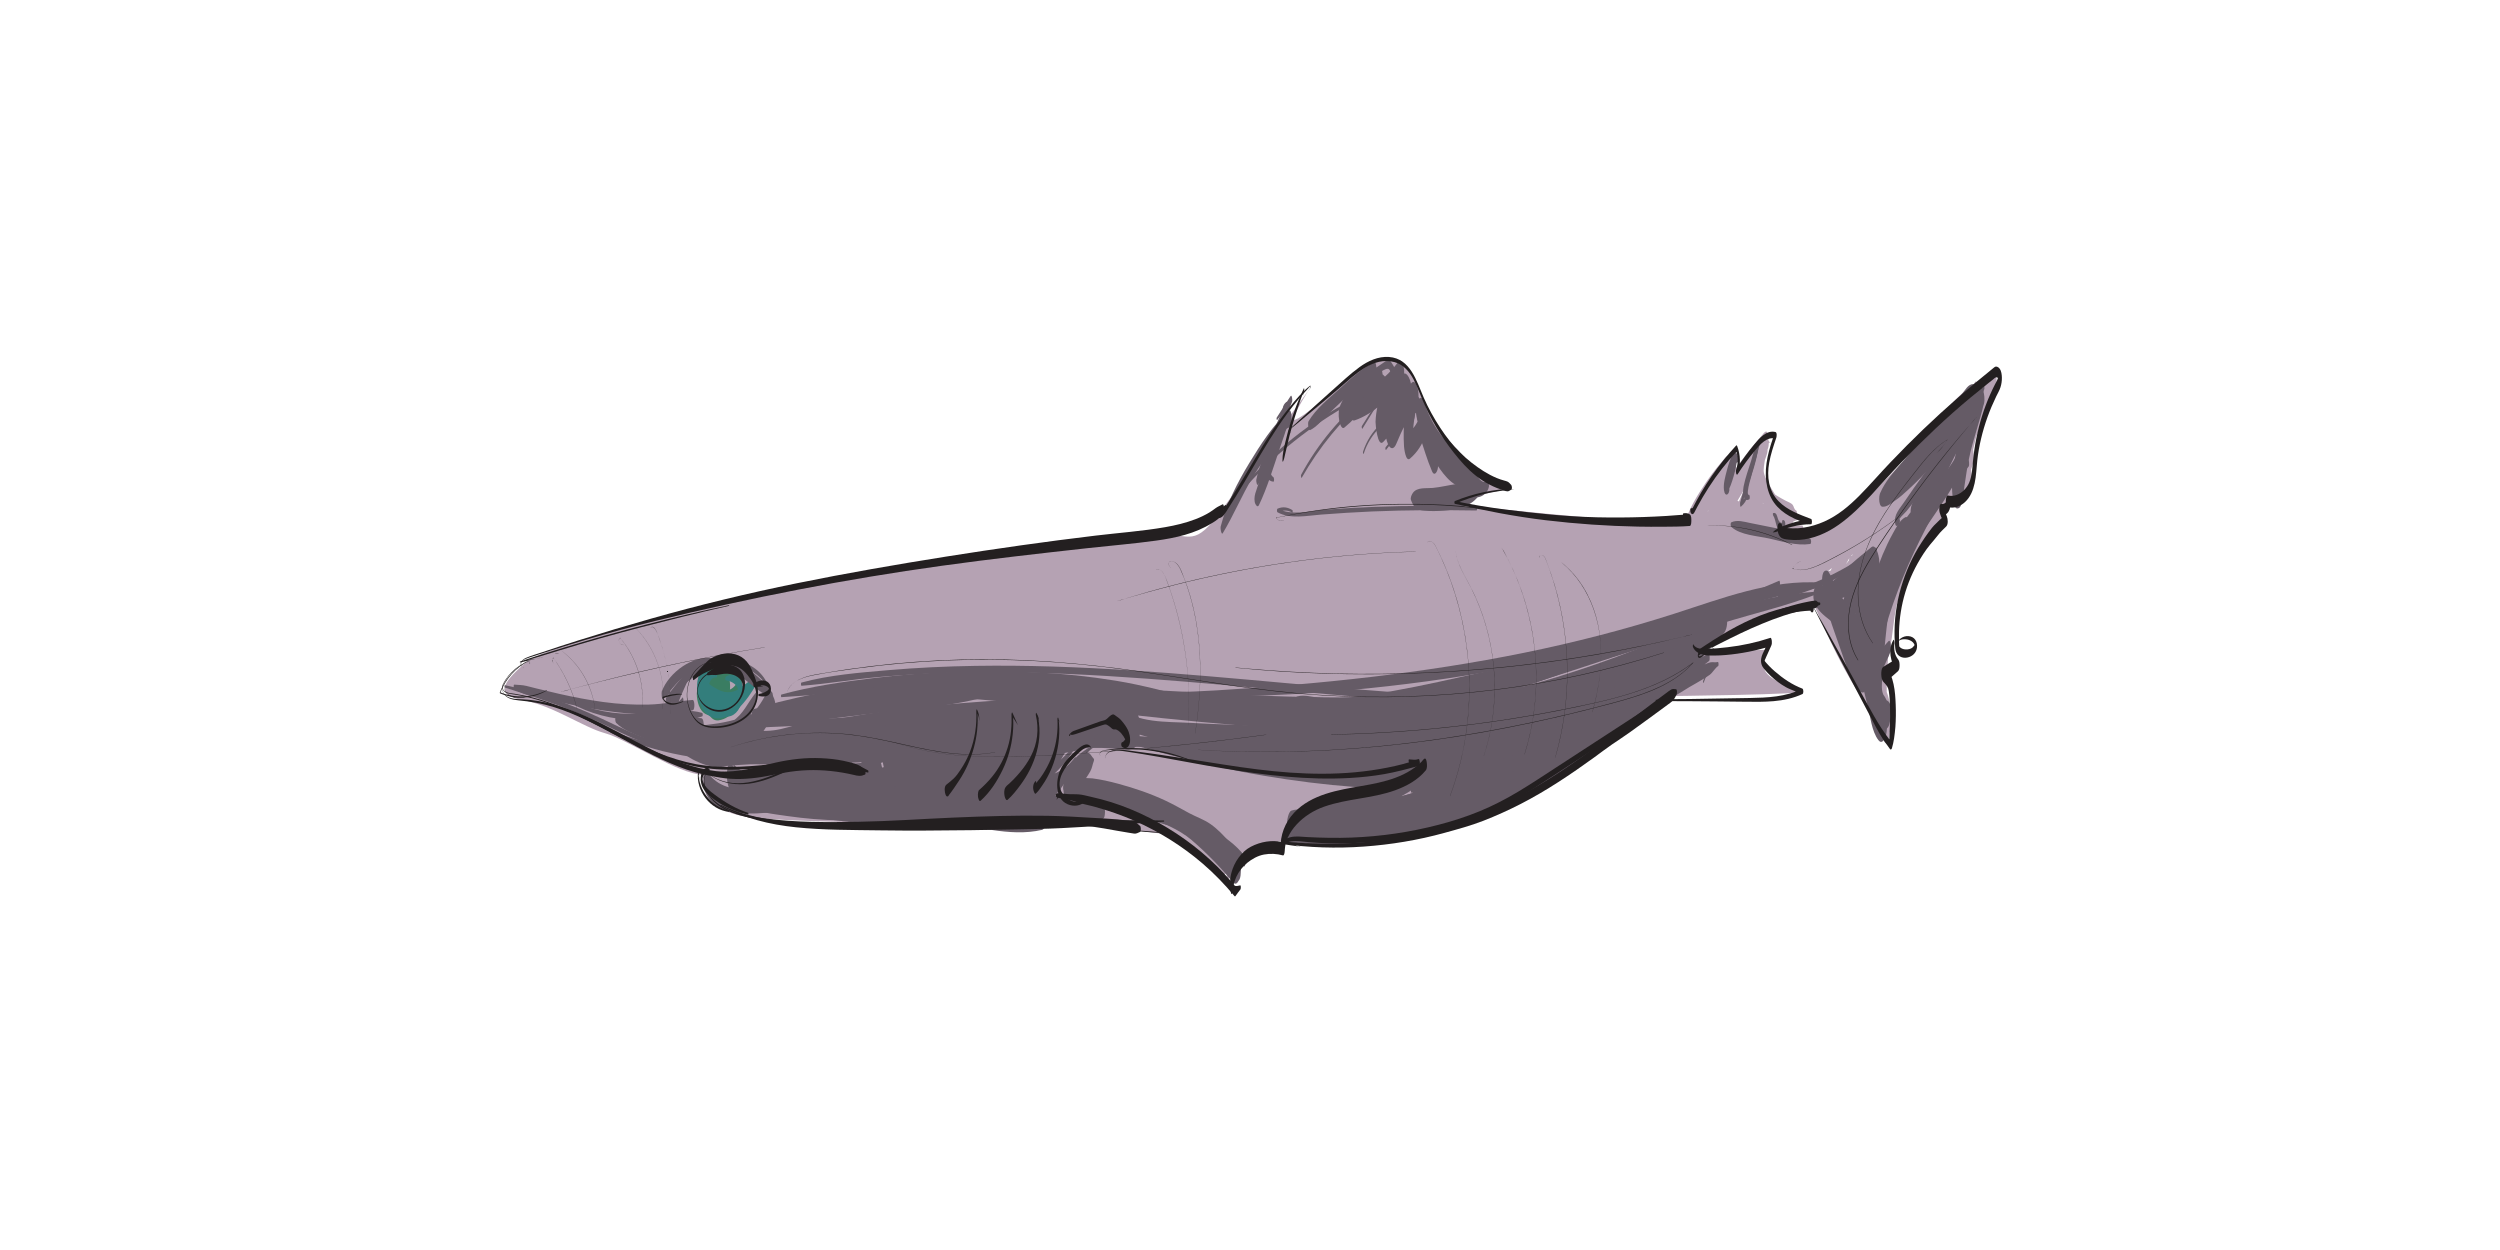 <?xml version="1.0" encoding="UTF-8"?><svg id="Layer_1" xmlns="http://www.w3.org/2000/svg" viewBox="0 0 1500 750"><defs><style>.cls-1{fill:#655b66;}.cls-2{fill:#3a7d62;}.cls-3{fill:#b5a2b3;}.cls-4{fill:#337e7c;}.cls-5{fill:#231f20;}</style></defs><g><path class="cls-3" d="M1197.44,234.88c.99-2.17,.69-5.18,.52-7.49-.04-.6-.47-5.08-1.35-4.21-2.86,2.83-5.07,5.99-6.85,9.35-.02,0-.05-.01-.07,0-1.09,.57-2.03,1.29-2.87,2.09-.04-.51-.08-1.01-.11-1.45-.04-.54-.63-5.16-1.37-4.22-1.22,1.54-2.43,3.08-3.65,4.62-.21-.72-.5-1.18-.87-.85-7.18,6.46-13.94,13.38-20.19,20.74-3.06,3.6-5.99,7.3-8.8,11.1-2.26,3.06-4.71,6.17-6.66,9.5-6.92,6.61-13.66,13.42-20.27,20.34-7.75,6.74-15.5,13.47-23.25,20.21-.21-1.58-.56-3.53-.89-3.35-5.74,3.2-11.33,6.65-16.77,10.33-1.4-3.69-2.53-6.33-2.53-6.33,0,0-2.59,.13-6.94,.3,0-.36,0-1.04-.05-1.78,.3,.05,.6,.07,.9,.05,.33-.15,.52-.42,.57-.8,.02-.05,.04-.1,.06-.14,.78-.27,1.54-.55,2.25-.82,.48-.18,.39-2.82,0-3.09l-.05-.03c.09-1.03-.07-2.46-.49-2.64-1.33-.57-1.39-2.59-2.16-3.48-.46-.53-1.06-.9-1.71-1.23-.87-.44-1.78-.82-2.64-1.28-1.65-.88-3.29-1.77-4.87-2.75-.44-.27-.87-.56-1.29-.85-.86-1.3-1.69-2.63-2.5-4.05-1.57-2.77-3.27-5.21-4.04-8.37-.06-.24-.25-1.24-.22-1.04-.09-.57-.09-.61-.08-1.09,0-1.38,.28-3.21,.51-4.73,.07-.46,.15-.93,.23-1.39,.69-1.88,1.4-3.7,1.63-5.74-.04-.07-.09-.13-.13-.2,.21-.6,.41-1.2,.58-1.81,.18-.69,.23-1.46,.21-2.23l.5-.62c.31,.28,.62,.55,.93,.83,0,0,.01-.05,0-.06-.83-.84-1.26-1.31-1.61-2.08-.02-.13-.05-.25-.08-.36,.09-.21,.19-.41,.32-.59,.23-.29,.15-1.38-.04-1.67-.26-.4-.5-.62-.71-.71-.13-1.01-.35-1.88-.75-1.88-.98,0-1.84,1.38-2.45,2.08-.96,1.08-1.89,2.19-2.83,3.29-1.73,2.04-3.45,4.09-5.1,6.19-2.74,3.48-5.39,7.02-7.99,10.6,.16-1.3,.28-2.61,.35-3.9,.56-.54,.4-2.74,.35-3.16-.11-.88-.38-1.55-.69-2.43,.02,.07-.29-.97-.46-.41-.02,.05-.03,.1-.04,.15-.07-.31-.17-.59-.31-.71-.25-.21-.23-.21-.46,.01-.18,.17-.28,.65-.35,1.16-1.01,.28-1.94,.76-2.81,1.39-.32,.07-.68,.25-1.11,.6-.71,.58-1.29,1.35-1.82,2.14-.78,.87-1.51,1.76-2.2,2.58-3.01,3.58-5.81,7.29-8.42,11.17-5.1,7.57-10.23,15.75-12.7,24.66-.39,.23-.78,.46-1.16,.69-.05,.03-.09,.09-.12,.17-30.7-2.24-141.41-11.79-136.51-13.72,4.95-1.95,17.22-5.34,28.47-7.46,0,0-34.59-22.25-48.68-57.47-14.09-35.22-30.72-20.88-48.56-5.35-17.84,15.53-29.62,24-28.13,19.51,1.49-4.49,8.97-16.33,8.97-16.33,0,0-33.44,45.78-51.26,70.64-17.82,24.86-19.13,14.64-37.34,16.08-18.2,1.44-159.66,17.52-223.06,31.81-63.4,14.29-147.48,34.92-157.9,44.48-10.42,9.56-21.21,19.11-2.24,22.57,18.98,3.46,36.38,16.32,49.87,20,13.49,3.68,43.73,24.75,59.01,24.9,0,0-6.78,22.45,31.96,26,38.74,3.55,168.4,4.14,187.38,3.38,8.98-.36,37.26,3.6,64.57,7.22,.06,.3,.15,.56,.32,.65,.84,.45,1.65,.93,2.47,1.4,4.11,2.68,7.18,6.63,10.59,10.15,2.4,2.47,6.17,5.62,10.05,6.6,.2,1.2,.58,2.35,1.32,2.94,.04,.64,.08,1.27,.14,1.91,.02,.17,.26,1.84,.37,1.78,1.54-.93,3.1-1.91,4.59-2.98,.14,1.83,.34,3.66,.58,5.45,.14,1,.34,.93,.45-.01,.31-2.65,.95-5.24,1.88-7.73,3.01-2.63,5.4-5.77,6.28-9.78,.99-.38,1.99-.75,2.98-1.13,3.3-1.06,6.54-2.28,9.72-3.65,.63,.02,1.23,.03,1.79,.03,.01,.27,.03,.54,.04,.8,0,.04,.25,3.08,.43,3.01,1.26-.47,2.34-1.08,3.29-1.8,.05,.16,.12,.31,.16,.48,.08,.29,.15,.29,.21,0,.15-.4,.3-.79,.45-1.19,1.15-1.06,2.06-2.29,2.74-3.66,11.61,1.25,23.36,.67,34.99-.95,12.06,.24,24.15,.34,36.19-.12,6.05-.23,12.65-1.09,16.94-5.82,.26-.28,.2-1.6,.2-1.79,0-.19,0-.39,0-.58,18.8-1.37,38.31-6.1,56.05-17.84,62.14-41.1,88.03-59.94,88.03-59.94,0,0,87.05-.94,82.21-2.91-4.84-1.97-24.75-7.28-23.02-16.06l1.73-8.79-39.7,.71s20.33-9.01,25.88-15.17c.92-1.02,2.64-2.45,4.87-4.13,.22,1.8,.56,4.13,.83,3.97,3.4-1.97,6.79-3.96,10.14-6.03,2.03-1.14,4.07-2.24,6.13-3.31,4.14-.66,8.25-1.67,12.31-2.69,2.38-.59,4.75-1.23,7.11-1.9,9.23,21.19,18.69,42.46,32.15,61.37,.61,.86,1.21-.58,1.5-1.52,1.35,3.29,2.7,6.58,4.05,9.87,.4,1.2,.79,2.41,1.15,3.64,.12,.37,.48,1.45,1.04,1.7,.36,.89,.73,1.77,1.09,2.66,.25,.62,.64,1.35,1.08,1.58,.02,1.82,.27,3.89,1.32,4.95,1.45,1.47,2.16-1.49,2.29-2.55,.14-1.14,.27-2.32,.39-3.51,.25-.55,.42-1.17,.52-1.66,.42-2.11,.59-4.86,.05-7.23,.07-5.33-.48-10.68-2.35-15.46,0-.85,0-1.7,0-2.55,0-1.32-.08-4.96-1.49-5.84-.82-.51-1.34,.31-1.65,1.23-.09-1.63-.17-3.26-.26-4.89l.04-.12c.41,.53,.93,.71,1.4-.34,.25-.56,.48-1.13,.7-1.7,.18,.2,.38,.33,.62,.34,1.5,.1,1.36-5.6,1.36-6.13,0-.1,0-.18,0-.28,2.17-8.12,2.79-16.73,4.01-25.04,.34-1.89,.67-3.77,.99-5.66,.04-.22,.07-.46,.1-.69,2.95-8.51,5.91-17.01,8.88-25.51,.06-.01,.11-.04,.17-.11,4.69-5.92,9.07-12.07,13.15-18.41,.17,.14,.33,.13,.49-.17,.47-.9,.91-1.82,1.37-2.72,.05-.08,.1-.15,.14-.22,.06-.1,.1-.24,.15-.36,1.47-2.91,2.91-5.84,4.31-8.79,.23,.54,.5,.83,.78,.43,2.37-3.28,4.63-6.62,6.77-10.04,.28,1.54,.85,3.81,1.56,2.96,2.57-3.1,4.66-6.48,6.4-10.1l.03-.05h0c.1-.21,.21-.41,.31-.62,.98-2.1,.64-5.42,.36-7.62,0-.06-.04-.22-.08-.44,.37-1.15,.75-2.31,1.11-3.46,.73-2.33,.53-5.24,.27-7.61-.01-.11-.07-.47-.16-.92,.67-2.63,1.31-5.26,1.92-7.9,3.87-9.01,7.59-18.08,11.64-27.02Zm-77.18,134.09c.05-1.6,.12-3.19,.16-4.78,.44-.97,.87-1.94,1.3-2.92-.47,2.37-.9,4.75-1.3,7.14-.06,.19-.11,.38-.16,.57Zm-7.1,3.48c-.02,.4-.04,.79-.07,1.19-.05-.13-.1-.25-.15-.38,.07-.27,.14-.54,.21-.8Zm4.15-12.77c.04-.39,.07-.79,.11-1.18,0,.22,0,.43,0,.65-.03,.26-.06,.52-.08,.78l-.03-.25Zm-8.57-9.47c-.35,.73-.72,1.45-1.06,2.18-.08-.32-.15-.63-.23-.95,.43-.53,.88-1.06,1.3-1.6,0,.12,0,.25,0,.37Zm-1.2-11.66c.67-1.21,1.34-2.41,2.02-3.61-.09,.41-.15,.84-.2,1.26-.6,.79-1.21,1.57-1.83,2.36Zm4.22-6.17c-.24,.41-.48,.82-.72,1.24-.04-.05-.08-.1-.13-.12-.05-.03-.1-.04-.15-.05,.33-.37,.67-.73,1-1.09v.03Zm-13.5,10.11c-.35,.02-.7,.03-1.05,.06-.05-.05-.09-.1-.14-.15,.69-.54,1.4-1.06,2.09-1.61-.3,.57-.6,1.13-.9,1.7Zm-40.5-40.84c.06,.17,.11,.34,.17,.51-.05,.08-.1,.16-.15,.24,0-.25,0-.5-.02-.75Zm-32.81,4.55c-.03,.16-.05,.32-.07,.49-.09,.04-.18,.08-.27,.13,.12-.21,.23-.41,.34-.62Zm18.4-5.35c-.27-.16-.55-.27-.87-.34,.25-.43,.49-.85,.74-1.28,1.29-2.18,2.6-4.34,3.92-6.5-1.34,2.67-2.6,5.38-3.8,8.12Zm-4.9-20.44s-.06,.09-.08,.13c.03-.12,.07-.24,.11-.38,.05-.32,.15-.62,.28-.91-.1,.39-.2,.77-.3,1.15Zm12.04,34.65c0,.36,.01,.73,.03,1.09-.45,0-.9,.01-1.36,.01,.45-.35,.89-.72,1.33-1.1Zm-8.95-37.77s.04-.01,.06-.02l-.03,.15-.02-.13Z"/><path class="cls-2" d="M429.06,402.6l-1.99-1.16-.82,.31c-4.2,4.47-3.75,15.34-.19,20.13,2.45,3.3,7.03,3.33,9.43-.05,3.79-5.35,3.29-16.63-.88-21.74-3.53-4.33-8-1.7-10.05,2.54-2.9,6-2.9,13.59-1.38,19.97,.89,3.72,3.05,10.33,8,9.62,8.06-1.17,13.5-9.59,11.87-17.36-.62-2.95-1.98-.01-1.95,1.46,.03,1.57-3.04,2.45-4.14,2.37-2.61-.18-4.11-1.76-5.45-3.79-.56-.85-1-1.77-1.57-2.61-.52-.78-.65-1.02-.37-.7,.58,1.57,.75,3.22,.51,4.95l-.33,2.05c-.02,.18,.04,.15,.19-.09,.31-.35,.71-.47,1.19-.36,2.25,1.21,1.88-.88-1.12-6.27l.96-7.22c.82-.91,.83-1.04,.04-.39-.33,.1-.67,.14-1.02,.13-.38,.09-.69,0-.93-.26-.55-.52-.67-.62-.36-.3l1.35,3.3,.34,2.38c-.14,2.17-.14,2.65,0,1.42,.23-1.02,.31-2.22,.29-3.25-.05-1.95-.5-3.52-1.61-5.08h0Z"/><path class="cls-2" d="M433.68,408.74c-2.6-2.35-7.77-3.43-10.46-.67-3.58,3.67-1.98,11.65,.04,15.6,2.73,5.34,8.94,7.99,14.13,4.03,5.46-4.17,6.78-12.18,7.76-18.52,.12-.76-.49-5.11-1.47-2.79-1.17,2.78-2.27,5.37-4.96,6.95-2.53,1.49-5.89,2.19-8.83,1.91-1.39-.13-2.72-.53-3.84-1.42-.59-.38-1.04-.87-1.36-1.49,.06,1.54,.29,1.74,.71,.6,1.04-.46,1.97-2.6,3.31-3.26,1.82-.89,3.23-.6,4.83,.56,.33,.24,.42-1.23,.12-1.5h0Z"/><path class="cls-2" d="M435.27,408.55c.63-1.95,3.3-1.76,4.78-1.05,2.48,1.2,2.3,3.17,.99,5.21-1.52,2.37-8.26,8.23-10.48,3.38-.69-1.5-1.01,1.4-.89,1.91,.84,3.38,4.15,6.76,7.9,5.98,4.61-.96,6.72-6.64,7.21-10.76,.4-3.37,.21-9.17-3.81-10.39-3.04-.92-6.01,1.23-6.46,4.24-.06,.4,.37,2.71,.76,1.48h0Z"/><path class="cls-2" d="M433.96,409.46c-3.71-1.93-10.02-3.44-13.42-.15s-2.74,9.96-1.22,13.98c2.1,5.56,6.58,7.47,11.85,4.44,7.12-4.09,13.85-9.82,19.68-15.55,.65-.64,.42-4.23-.47-3.61-6.13,4.3-14.97,10.44-22.82,10.36-1.83-.02-3.81-.57-4.94-2.14-.91-1.26-.77-.22-.13-1.61,2.03-4.41,7.13-5.97,11.35-4.2,.42,.18,.49-1.31,.12-1.5h0Z"/><path class="cls-4" d="M430.02,404.97c-2.23-.96-4.37-1.37-6.21-3.11-.42-.28-.83-.27-1.24,.03-4.99,1.99-4.61,10.87-3.99,15.04,.77,5.21,3.51,11.67,8.95,13.55,10.93,3.78,21.57-11.58,25.92-19.32,.43-.77,.35-6.25-.95-5.16-5.06,4.23-10.23,10.49-17.69,9.15-2.92-.52-5.98-2.46-8.44-4.11-.63-.44-1.23-.92-1.8-1.45-1.4-2.03-1.42-.68-.06,4.06,.41-.88,.71-1.79,.91-2.73,.63-3.18,2.15-4.68,4.56-4.49,.39-.02,.34-1.31,.04-1.44h0Z"/><path class="cls-4" d="M435.63,408.23c1.93,.19,3.75,1.02,5.24,2.26,2.51,2.08,2.43,4.36,.58,6.84-1.24,1.67-2.75,3.17-4.62,4.12,.14-.07-6.24,1.81-4.78-.57,.32-.52,.08-3.62-.56-3-2.34,2.27-1.56,6.42-.03,8.95,2.89,4.81,8.37,3.6,11.28-.55,3.07-4.39,4.14-10.86,2.52-15.98-1.4-4.46-5.64-7.12-9.79-4.23-.4,.28-.45,2.09,.16,2.15h0Z"/><path class="cls-1" d="M302.93,412.54c21.38,6.71,42.3,13.69,62.47,23.6,17.02,8.36,36.07,17.96,54.84,8.76,.45-.22,.1-2.08-.13-1.97-20.06,9.01-40.75-3.24-58.72-11.57s-38.35-16.24-58.49-20.27c-.24-.05-.32,1.35,.04,1.46h0Z"/><path class="cls-1" d="M366.4,439.64c27.15,12.84,57.89,17.57,87.76,17.32,15.51-.13,30.97-1.23,46.39-2.82,4.43-.46,15.13,.46,16.93-4.85,.5-1.47,.62-5.41-1.89-4.29-.38,.17-.41,.86-.42,1.21l-.03,.53c-.02,.34,.48,2.83,.76,1.45l.66,.31,.31-3.33c-1.52,1.2-6.61,.35-8.54,.54-3.25,.32-6.49,.72-9.74,1.06-6.23,.66-12.47,1.26-18.7,1.86-12.77,1.22-25.52,1.82-38.33,2.11-25.65,.57-51.23-2.6-75.07-12.52-.31-.13-.4,1.27-.09,1.41h0Z"/><path class="cls-1" d="M337.62,419.05c11.66,7.45,24.56,11.62,38.34,12.73,7.42,.6,14.88,.48,22.32,.4,7.77-.08,15.68,.45,23.04-2.35,.46-.18,.43-1.96-.05-2.1-7.25-2.13-14.7-1.07-22.14-.53-7.12,.51-14.25,1.11-21.4,1.07-14.18-.06-27.74-3.57-40.01-10.72-.26-.15-.42,1.29-.09,1.5h0Z"/><path class="cls-1" d="M328.8,416.33c-7.36,.71-14.15-1.16-20.16-5.5l-.04,2.48c3.08,1.29,4.28,2.23,7.43,3.05,1.86,.48,3.72,.97,5.58,1.44,4.35,1.11,8.71,2.19,13.09,3.21,9.04,2.1,18.14,3.96,27.33,5.28s17.6,2.23,26.48,2.4c8.85,.17,18.75,.16,27.24-2.59,1.31-.42,1.07-6.22-.15-6.13-8.81,.68-17.4,2.54-26.29,2.77-9.15,.24-18.33-.29-27.4-1.54s-17.66-2.93-26.39-4.89c-4.38-.98-8.74-2.03-13.09-3.1-2.17-.54-4.34-1.08-6.51-1.64-2.68-.68-4.7-.52-7.37-.8-.52-.05-.41,2.24-.04,2.48,6.16,4.08,13.01,5.59,20.34,4.52,.35-.05,.26-1.49-.04-1.46h0Z"/><path class="cls-1" d="M378,431.77c-1.24-.85-2.47-1.69-3.7-2.56l-.21,3.56c6.41,4.03,14.99,5.34,22.38,6.41s16.86,2.63,24.45,.79l-.22-9.09c-6.58,2.94-13.51,4.14-20.56,5.5-.64,.12-.5,2.87,.07,2.84,7.05-.45,13.86-.87,20.71,.76,1.3,.31,2.24-8.85-.22-9.09-7.7-.75-15.7,.67-23.48,.26s-15.65-2.69-23.06-1.99c-.81,.08-.75,3.59,.09,3.68,1.25,.14,2.49,.3,3.73,.47,.32,.04,.25-1.38,.02-1.53h0Z"/><path class="cls-1" d="M394.69,440.48c4.92,1.98,12.55,6.07,17.82,4.57,1.87-.53,1.09-8.04-.19-7.76-5.87,1.27-9.8-2.62-11.79-7.83l-.99,3.73c.1-1.78,.12-1.66,.06,.36,.02,1.02,.13,2.03,.32,3.04,.29,1.3,.77,2.4,1.35,3.61,1.42,2.95,3.27,5.96,5.42,8.46,3.97,4.62,9.32,7.61,14.97,9.69,5.76,2.12,11.35,2.95,16.99,.24s12.2-6.53,15.98-11.77c.41-.57,.88-4.25-.28-4.31-2.29-.12-4.54,.72-6.86,.7-2.19-.02-4.6-.4-6.77-.77-2.41-.41-4.63-1.48-7.01-2.01s-5.09-.53-7.6-1.02c-8.98-1.73-17.2-6.17-24.4-11.72l-.18,11.85c4.37-1.26,7.65,2.99,10.69,5.39l.12-7.63c-3.08-.74-5.84,.38-8.89,.9s-5.84,.64-8.78,.73c-.36,.01-.27,1.43,.04,1.56h0Z"/><path class="cls-1" d="M394.56,439.32c-1.47-2.44-2.94-4.89-4.41-7.33l-.27,1.75c7.63,12.62,22.17,20.9,36.22,24.27,6.91,1.66,13.41,2.08,19.94-1.08,5.74-2.78,9.89-7.6,11.38-13.83,.17-.7-.35-5.55-1.06-4.07-2.32,4.86-9.14,4.98-13.84,4.89-6.35-.13-12.75,.45-19.09-.14s-12.08-2.01-17.76-4.12-10.26-5.65-15.69-7.8c-.37-.15-.24,1.68-.11,1.88,1.49,2.28,2.99,4.57,4.48,6.85,.24,.37,.37-.98,.2-1.27h0Z"/><path class="cls-1" d="M428.15,395.05c-12.51-2.22-26.77,8.45-31.09,19.8-.25,.65-.04,5.58,.71,4.79,1.32-1.39,2.54-2.42,4.11-3.5,.53-.36,.16-3.02-.18-2.87-1.5,.66-2.62,1.04-4.25,1.22l.33,5.16c4.37-4.73,7.54-9.91,12.88-13.79s11.63-6.38,17.59-9.36c.26-.13,.22-1.38-.09-1.44h0Z"/><path class="cls-1" d="M401.38,411.02c10.27-5.97,20.9-12.43,33.17-12.5,9.98-.05,20.17,4.19,25.42,13,.29,.48,.43-1.37,.25-1.75-4.53-9.24-14.27-14.02-24.33-14.21-12.61-.23-24.77,6.53-34.69,13.69-.34,.25-.14,1.95,.19,1.76h0Z"/><path class="cls-1" d="M438.76,399.09c-1.05,.32,4.59,5.8,4.91,6.06,2.44,1.99,4.94,3.9,7.38,5.88,3.96,3.2,7.64,5.91,12.33,7.89,.58,.24,.31-2.88,.05-3.24-5.64-7.53-14.2-15.78-23.42-18.74l-.18,.09-1.75,1.04c-.11,.02-.16,.19-.18,.27-.21,1.03-.33,1.68,.42,2.48l.06,.03,.41-.2c.34-.17,.19-1.63-.04-1.56h0Z"/><path class="cls-1" d="M421.28,404c1.72-.99,2.37-2.04,2.91-3.9,.08-.28,.22-2.56-.36-2.44-4.77,.99-9.66,4.17-13.25,7.34-.83,.73-11.04,12.72-10.25,13.16l.32,3.16,.19-.33c.67,.38,.56-2.64,.18-3.09l-.25-.29c-.09-.08-.18-.08-.26,0-1.92,1.12-.69,4.48,.86,5.16,.15,.13,.3,.13,.45-.01,1.74-1.44,2.63-3.85,3.9-5.71,1.62-2.37,3.44-4.54,5.45-6.59,3.92-4,8.33-6.79,12.86-9.99l-.57-1.75c-.09,1.81-.87,3.07-2.33,3.79-.3,.21-.12,1.66,.16,1.5h0Z"/><path class="cls-1" d="M414.04,402.52c-3.23,1.24-5.34,6.26-6.88,9.18-2.09,3.95-3.99,8.14-5.19,12.45-.25,.91,.48,8.04,1.34,6.84,2.33-3.23,4.92-5.99,6.71-9.59,.26-.51-.1-3.32-.44-2.92-1.72,2.05-3.97,4.4-6.8,4.44l.8,7.65c1.85-4.42,3.25-9,5.13-13.41s4.16-8.68,5.51-13.31c.04-.13,.07-1.43-.19-1.32h0Z"/><path class="cls-1" d="M410.04,439.21c14.62,3.3,31.3-.11,45.03-5.41,4.21-1.63,9.63-3.17,10.26-8.28,.4-3.22-.97-9.51-4.36-10.65-.61,.16-1.02,.55-1.22,1.17-2.98,5.91-6.45,11.01-11.79,15.07-2.39,1.82-5.03,3.26-7.5,4.96-.93,.64-5.57,4.4-6.92,3.47l.15,6.26c3.76-4.64,8.49-8.5,12.32-13.14,3.25-3.95,5.92-8.13,8.08-12.77,.33-.71-.13-4.83-.63-4.22-4.96,5.94-7.3,12.84-14.16,17.21-3.48,2.22-7.64,3.92-11.54,5.26s-6.86,1.6-10.92,1.09c-1.1-.14-.55,3.84-.08,4.32,16.98,17.4,32.86-9.64,37.46-24.02l-.92-3.62c-2.02,5.09-4.61,10.2-8.1,14.45-2.82,3.43-7.36,8.25-11.93,9.08-1.2,.22-.97,3.44-.88,4.13,1.31,10.01,9.9,9.27,16.7,4.29,3.76-2.75,6.93-6.14,9.54-10,1.28-1.89,2.5-3.88,3.41-5.98,1-2.32,1.04-4.72,1.74-7.09l-.89,1.3,.46-.51,.38-3.83c-1.9,3.75-9.31,5.53-13.04,6.94-4.24,1.6-8.58,2.91-12.99,3.96-9.23,2.2-18.38,2.7-27.73,3.92-.62,.08-.54,2.52,.07,2.65h0Z"/><path class="cls-1" d="M425.31,444.93c11.71,5.51,25.53,1.51,32-9.79,.29-.51,0-3.09-.49-2.37-3.03,4.51-3.26,9.87-.77,14.68l.26-2.49c-1.54-1.75-3.12-3.45-4.39-5.43l-.35,3.35c4.35,3.89,13.4,2.38,18.63,1,6.37-1.67,11.9-5.48,16.68-9.89,.54-.5,.31-3.66-.36-3.26-5.6,3.4-11.72,5.26-18.06,6.7-2.9,.66-5.85,1.03-8.82,1.1s-5.53-.68-8.15,.82c-.69,.4-.5,3.1,.09,3.53,1.79,1.3,3.12,3.05,4.58,4.7,.33,.37,.46-2.1,.26-2.49l.8-9.82-.39-2.51c-6.58,10.04-20.09,14.86-31.41,10.66-.39-.14-.45,1.34-.1,1.5h0Z"/><path class="cls-1" d="M478.61,441.85h-9.8c-.32,0-.3,1.46,.04,1.46h9.8c.32,0,.3-1.46-.04-1.46h0Z"/><path class="cls-1" d="M432.49,449.01c-2.56,.76-6.56,2.83-9.13,1.03-.9-.63-1.54,4.64-.35,5.56,6.78,5.22,17.74,3.4,25.78,3.06,8.81-.37,17.6-1.02,26.4-1.62,8.8-.6,17.6-1.35,26.39-2.07,7.48-.61,17.16-2.99,24.01,1.03l.3-20.01c-10.31,.96-20.6,1.3-30.74,3.51-10.27,2.24-19.98,4.89-30.61,4.42-.72-.03-.76,3.49,.09,3.66,10.52,2.12,20.49,6.12,30.92,8.51,10.26,2.35,20.49,1.55,30.84,.26,4.41-.55,3.59-18.2,.3-20.01-6.85-3.78-14.28-2.22-21.7-1.37-9.44,1.07-18.89,2.07-28.32,3.28-9.12,1.16-18.25,2.24-27.33,3.63-8.52,1.31-20.09,1.68-26.48,8.18l.83,5.24c2.02-2.97,5.7-3.63,8.82-4.73,.4-.14,.21-1.63-.04-1.56h0Z"/><path class="cls-1" d="M369.66,433.71c4.2,4.31,10.07,6.37,15.51,8.7,5.09,2.18,10.25,4.02,15.52,5.71,11.02,3.52,22.2,6.33,33.57,8.43,22.73,4.19,45.67,1.26,68.31-2.14,.9-.14,.78-4.11-.1-4.12-22.8-.25-45.09-4.91-67.64-7.73-10.95-1.37-21.87-3.27-32.64-5.68-5.34-1.19-10.64-2.59-15.98-3.81s-11.28-3.98-16.5-2.78c-.93,.21-.53,2.93-.06,3.42h0Z"/><path class="cls-1" d="M509.33,438.18c-13.02-1.77-26.02-3.6-39.07-5.17-.28-.03-.35,1.5,.04,1.56,13,1.84,26.04,3.43,39.06,5.08,.25,.03,.32-1.42-.04-1.46h0Z"/><path class="cls-1" d="M442.33,436.39c6.43,.98,13.27,.09,19.75-.17,6.25-.25,12.5-.51,18.75-.79,12.83-.56,25.65-1.36,38.47-2.13,25.63-1.56,51.34-2.98,76.86-5.92,.45-.05,.37-2.12-.05-2.1-25.65,.91-51.27,3-76.89,4.55-12.49,.76-24.99,1.4-37.48,2.19-6.57,.41-13.15,.82-19.73,1.21s-13.39,.16-19.72,1.71c-.33,.08-.3,1.41,.04,1.46h0Z"/><path class="cls-1" d="M452.06,433.33l.87-4.46-.87,4.46c1.97,.28,3.24,1.15,5.38,1.23,3.24,.12,6.47-.02,9.7-.28,6.79-.55,13.58-1.12,20.36-1.81,13.29-1.35,26.53-3.33,39.81-4.78,12.95-1.42,26.06-2.48,38.94-4.44,6.82-1.04,13.72-2.32,20.44-3.89,1.87-.44,16.56-5.32,17.24-3.92l-.24-3.93-.88,1.02c-.59,.34-.48,3.2,.21,3.41,2.71,.85,2.11-4.77,1.32-6.13-1.09-1.88-3.33-1.99-5.23-2.27-3.89-.56-7.84-.86-11.77-1.09-16.38-.99-32.54,.78-48.79,2.69-16.21,1.9-32.47,4.2-48.54,7.07-7.8,1.39-15.51,3.24-23.2,5.12-3.85,.95-7.68,2.88-11.56,3.55-2.4,.42-3.45-.1-4.07,2.47-.25,1.01-.77,5.74,.87,5.97h0Z"/><path class="cls-1" d="M468.87,418.29c16.28-.88,32.54-2.69,48.83-3.6,16.03-.89,32.11-1.35,48.17-1.27,32.54,.16,64.83,2.49,97.23,5.21,18.39,1.54,36.82,2.8,55.13,5.19,.6,.08,.77-3.7-.1-3.93-16.02-4.35-32.2-8.77-48.6-11.45-15.92-2.6-31.9-4.29-48.02-5.04-32.46-1.5-65-.49-97.27,3.43-18.5,2.25-37.43,4.93-55.42,9.91-.34,.09-.28,1.57,.04,1.56h0Z"/><path class="cls-1" d="M503.87,423.06c-7.8-.96-15.59-1.91-23.39-2.87l.06,2.47c27.76-6.16,56.91-6.38,85.18-4.57,29.54,1.89,59.01,4.96,88.44,8.16,57.99,6.29,116.17,12.95,174.59,12.42,16.17-.15,32.17-1.27,48.12-3.98,16.85-2.86,33.2-7.06,49.72-11.37,1.15-.3,.78-6.02-.15-5.95-29.01,2.39-58.48,.9-87.57,1.12-29.38,.22-58.66,0-88.02-1.39-58.18-2.76-116.39-6.83-174.66-6.59-32.24,.13-64.57,.32-95.72,9.68-.52,.16-.48,2.43,.06,2.47,7.79,.62,15.57,1.24,23.36,1.86,.25,.02,.3-1.42-.04-1.46h0Z"/><path class="cls-1" d="M482.81,437.61h-9.8c-.32,0-.31,1.56,.04,1.56h9.8c.32,0,.3-1.56-.04-1.56h0Z"/><path class="cls-1" d="M463.24,441.88c7.99,1.33,17.09-.44,25.13-1.08s16.78-1.39,25.18-1.92c17.15-1.08,34.36-1.86,51.54-2.34s33.81-.51,50.71-.28c8.47,.12,16.87-.15,25.34-.49,4.24-.17,8.44-.45,12.64-1,1.62-.21,9.74-2.71,10.63-.56l-.12-4.83-.58,.59c-.87,.42-.9,4.56,.12,4.76l.73,.14,.18-.1c2.13-2.52,.1-8.08-2.12-9.92-3.06-2.53-9.29-2.76-13.05-3.34-4.53-.7-9.11-.97-13.67-1.3-19.41-1.4-39.1,.13-58.47,1.65-19.5,1.53-38.96,3.53-58.27,6.65-9.68,1.57-19.36,3.15-29,4.98-8.82,1.67-18.92,2.9-26.98,6.94-.25,.13-.22,1.38,.09,1.44h0Z"/><path class="cls-1" d="M480.91,411.46c15.46-1.11,30.82-3.85,46.26-5.24s30.95-2.23,46.45-2.62c30.48-.76,60.98,.21,91.4,2.05,61.87,3.75,123.47,10.95,185.32,15.08,32.63,2.18,66,4.06,97.04-8.18,.49-.19,.13-2.26-.05-2.2-27.45,9.33-57,8.41-85.56,6.7-30.54-1.83-61.02-4.56-91.49-7.31-61.55-5.56-123.24-11.2-185.11-10.22-17.45,.28-34.9,1.08-52.29,2.58-17.29,1.49-35.23,2.89-52.02,7.44-.43,.12-.34,1.95,.05,1.92h0Z"/><path class="cls-1" d="M968.99,407.44c-96.99,24.79-197.01,37.39-297.13,37.18-28.05-.06-56.11-1.14-84.08-3.26-.34-.03-.4,2.06,.05,2.1,99.85,9.42,200.75,4.69,299.17-14.77,27.62-5.46,54.95-12.08,82.02-19.79,.31-.09,.11-1.5-.04-1.46h0Z"/><path class="cls-1" d="M554.05,425.91c86.98,17.16,175.71,25.24,264.36,23.84,22.65-.36,46.05-1.25,66.55-11.95,.5-.26,.13-2.27-.05-2.2-18.24,7.84-38.42,9.17-58.04,9.6-22,.48-43.98,.83-65.99,.4-44.43-.87-88.81-4.09-132.89-9.66-24.77-3.13-49.44-7.01-73.98-11.59-.21-.04-.34,1.48,.04,1.56h0Z"/><path class="cls-1" d="M860.8,443.45c-17.32,6.17-35.71,5.52-53.79,4.46-18.58-1.09-37.16-2.12-55.71-3.57-18.56-1.45-37.1-3.34-55.52-6.1-9.51-1.43-18.99-3.09-28.41-5.05-7.57-1.57-18.39-2.25-23.84-8.27l-.03,2.42c17.06,5.97,34.2,12.09,51.7,16.63s33.98,7.89,51.19,10.62,34.45,4.32,51.85,4.92c8.66,.3,17.32,.34,25.99,.09,9.42-.26,18.74-.46,27.73-3.54l-.22-8.84c-15.71,7.85-33.58,7.51-50.79,6.83-16.35-.64-32.67-2.32-48.93-4.04-28.53-3.01-58.44-7.04-81.25-26.01-.75-.62-1.6,5.73-.35,6.98,10.32,10.37,26.45,11.33,40.11,13.5,17.53,2.78,35.14,5.27,52.8,7.13,17.56,1.85,35.28,2.84,52.93,3.51,17.56,.66,35.39,1.3,52.96,.5,3.78-.17,3.1-20.38-.5-20.19-17.14,.94-34.3,1.46-51.46,2.03-.83,.03-.8,4.62,.12,4.85,17.31,4.34,34.62,8.63,51.84,13.31l-.5-20.19c-17.64,.11-35.27,.92-52.92,.93-16.98,.01-33.93-.34-50.9-.77s-33.84-.91-50.74-1.87c-14.08-.8-32.14,.33-43.38-9.72l-.35,6.98c22.82,17.53,52.32,21.68,80.13,24.45,16.8,1.67,33.63,3.37,50.52,3.47,17.08,.1,33.86-3.02,50.89-2.84,1.41,.02,1.52-8.58-.22-8.84-8.97-1.38-17.88-.38-26.89,.05s-17.93,.65-26.9,.66c-17.26,.02-34.59-.78-51.79-2.27-34.59-3-69.9-9.34-102.74-20.79-.38-.13-.27,2.15-.03,2.42,4.9,5.4,13.5,6.08,20.25,7.53,9.4,2.03,18.87,3.75,28.37,5.23,19.03,2.97,38.2,4.96,57.4,6.47,19.19,1.51,38.41,2.58,57.63,3.51,18.12,.87,36.5,1.32,53.78-5.03,.37-.14,.11-1.61-.04-1.56h0Z"/><path class="cls-1" d="M591.87,476.35c8.14-2.1,15.77-5.62,22.55-10.6,3.46-2.54,6.67-5.42,9.56-8.59,2.74-3,4.82-7.93,8.08-10.27,.72-.52,.11-3.77-.35-3.44-3.8,2.78-6.76,7.46-9.56,11.21s-5.6,7.73-8.09,11.8c-.56,.92-.74,8.82,.83,8.32,16.1-5.18,27-18.84,34.17-33.39,.26-.54,.5-2.83-.19-3.19-5.85-3.01-13.11,3.3-16.65,7.44-4.53,5.3-9.44,12.21-10.64,19.19-.6,3.53-1.41,21.78,6.28,17.17,4.21-2.52,7.6-7.61,10.45-11.44s5.34-7.48,7.51-11.58c.5-.94-.3-5.28-.7-4.75-3.33,4.47-7.08,7.82-12.35,9.85-1.11,.43-2.24,.81-3.38,1.12-.5,.14-2.87,.18-3.28,.36-3.53-1.17-3.57,1.88-.12,9.16l.61-1.4c.71-1.36,1.28-2.84,1.93-4.24,2.31-5.03,4.76-10.04,8.16-14.44,1.78-2.3,3.63-4.65,5.61-6.77,2.12-2.27,4.72-3.85,6.64-6.3l-.55-2.91c-2.41,7.4-7.78,13.89-13.78,18.71-5.97,4.8-12.62,6.8-19.95,8.47l.55,8.78c5.73-9.08,12.25-18.27,16.95-27.9l-.58-3.07c-2.61,7.83-10.34,15.02-16.74,19.94-6.87,5.28-14.68,9.05-23.02,11.31-.35,.09-.16,1.51,.04,1.46h0Z"/><path class="cls-1" d="M639.61,457.48c-1.51,5.99-3.1,11.96-4.46,17.98-.08,.37,.21,2.33,.45,1.41,1.59-6.07,2.93-12.2,4.35-18.3,.07-.29-.17-1.79-.34-1.09h0Z"/><path class="cls-1" d="M621.36,483.5c1.04,2.73,1.1,3.92,3.5,5.41,1.12,.7,2.52,1.22,3.73,1.72,3.46,1.45,7.01,2.67,10.68,3.44,7.77,1.62,15.66-.6,22.92-3.44l-.91-3.81c-.36,4.94-9.12,2.16-11.41,1.54-5.67-1.54-11.35-3.08-17.16-4.05-10.88-1.81-23.83-3.95-34.66-.97l.1,4.2c1.19-.64,2.41-1.22,3.66-1.74,.47-.21,.45-2.49-.06-2.47-1.23,.07-2.47,.08-3.7,.01-.77-.02-.81,4.01,.1,4.2,6.26,1.28,12.95,.88,19.32,1.15,6.73,.29,13.42,.72,20.14,1.23,5.95,.45,11.79,1.6,17.69,2.15,2.21,.21,6.36,.72,7.3-1.86,.33-.92,.94-5.36-.56-5.63-13.05-2.29-25.89-6.35-38.53-10.22l-.52,.26c-1.79,2.65-2.86,5.66-1.63,8.89h0Z"/><path class="cls-1" d="M639.57,486.09c-23.61-1.65-47.2-3.91-70.82-5.27-11.47-.66-22.93-1.29-34.41-1.83-11.27-.53-22.4-1.51-33.63-2.38l.24,3.89c6.43-3.45,13.9-5.12,21.09-5.96,.48-.06,.37-2.23-.05-2.2-7.4,.55-14.15,2.4-21.28,4.27-.8,.21-.72,3.57-.05,3.9,9.37,4.57,20.69,4.56,30.89,4.96,12.12,.48,24.23,.87,36.36,1.22,23.88,.69,47.8,.47,71.69,.86,.28,0,.29-1.44-.04-1.46h0Z"/><path class="cls-1" d="M590.6,476.52c-12.8-1.78-25.56-3.37-38.44-4.28s-25.85,.12-38.44-1.74l.36,14.57c6.95,.77,14.41-.69,21.37-1.25,7.46-.6,14.91-1.25,22.37-1.74,14.61-.96,29.23-1.51,43.87-1.68l-.42-16.93c-26.46,.16-52.98,.51-79.42-1.03l.51,20.59,97.77-24.88c4.17-1.06,3.78-18.54,.28-20.26-5.82-2.85-12.09-.68-18.15,.49-7.57,1.46-15.12,2.99-22.66,4.6-15.08,3.2-30.09,6.7-45.04,10.45-4.83,1.21-2.76,21.28,.51,20.62,30.56-6.12,60.51-14.84,89.58-26.06,4.12-1.59,3.77-20.75-.51-20.64-31.33,.85-61.8,8.41-92.03,16.05l.51,20.65,55.02-17.4c4.49-1.42,3.67-17.99,.29-20.32-4.21-2.89-8.68-2.08-13.43-1.16-6.35,1.24-12.66,2.64-18.95,4.15-12.47,3-25.35,6.05-37.31,10.72-5.23,2.04-1.74,21.31,.5,20.45,6.29-2.41,12.64-4.19,19.1-6.06s12.71-4.31,19.09-6.38c1.59-.51,1.43-7.67-.19-7.69-6.42-.04-12.84-.5-19.26-.32-6.47,.18-12.78,.42-19.25,0l.5,20.45c11.87-3.13,23.49-7.11,35.43-10.04,5.65-1.39,11.33-2.67,17.03-3.84,4.74-.98,11.26-3.32,15.64-.31l.29-20.32-55.02,17.41c-4.91,1.55-2.49,21.41,.51,20.65,30.23-7.65,60.7-15.21,92.03-16.07l-.51-20.64c-29.07,11.23-59.02,19.95-89.58,26.08l.51,20.62c14.33-3.6,28.71-6.96,43.15-10.05,6.91-1.48,13.83-2.9,20.76-4.27,5.66-1.11,14.79-4.65,20.37-1.93l.28-20.26-97.77,24.9c-4.21,1.07-3.66,20.42,.51,20.59,26.53,1.09,53.01,.9,79.33-2.63,3.51-.47,2.88-16.97-.42-16.93-14.64,.2-29.26,.76-43.87,1.75-7.14,.48-14.28,1-21.39,1.78s-15.33,1.03-22.28,3.5c-3.55,1.26-1.31,15.12,.36,14.57,12.06-4,25.63-4.47,38.26-5.53,12.74-1.07,25.52-1.67,38.3-1.46,.29,0,.3-1.51-.04-1.56h0Z"/><path class="cls-1" d="M614.77,458.58c-12.22-5.29-26.53,.1-30.66,12.97-.49,1.52-1.17,12.43,1.69,12.18,12.8-1.14,26.4-10.06,36.14-17.93,2.52-2.03,.9-16.43-.98-15.58-10.79,4.87-23.1,9.07-32.58,16.35-2.58,1.98-2.62,19.56,1.19,19.1,10.76-1.3,21.17-3.15,31.76-5.49l-.54-8.63c-4.64,2.58-7.69,3.74-12.86,4.11-3.92,.28-7.85,.29-11.77,.01-3.66-.26-7.3-.73-10.89-1.46-4.19-.84-8.31-3.08-12.49-3.51l.31,12.7c16.58-1.65,32.71-.08,49.24,1.42l-.07-2.81c-20.61,.36-41.47-3.64-62.02-5.15-9.97-.73-20-.87-29.98-1.38-9.39-.48-18.74,1.57-27.88-1.36l.56,8.87c8.03-5.58,16.99-9.12,26.25-12.15,8.61-2.81,17.1-4.95,26.16-5.37l-.1-4.15-36.16,6.78-17.13,3.21c-6.36,1.19-12.68,1.69-19.06,2.63l.41,16.72c14.86-3.13,29.22-10.16,43.05-16.37,3.16-1.42,2.05-15.17-.36-14.58-9.34,2.26-19.2,3.13-28.7,4.6l-28.71,4.44,.48,19.46c9.79-2.61,19.38-5.84,29.12-8.65,5.01-1.45,9.85-2.86,14.68-4.83s9.6-3.95,14.75-5.07c3.09-.67,1.92-13.51-.32-13.12-17.92,3.1-36.14,3.73-54.29,4.3l.47,19.24c12.41-2.57,24.47-8.58,36.19-13.38,2.59-1.06,2.49-13.04-.32-12.99-9.41,.17-18.88,.3-28.23,1.4-4.36,.51-8.72,1.1-13.06,1.75-5.52,.83-9.76,2.42-14.77,4.86-2.87,1.4-3.12,15.23,.38,15.28,5.33,.08,9.66-.3,14.85-1.56,4.33-1.05,8.67-2.04,13.03-2.95,9.37-1.96,18.68-4.17,28.12-5.78l-.32-12.99c-12.02,1.89-24.87,3.01-36.34,7.12-4.27,1.53-2.92,19.85,.47,19.24,18.11-3.22,36-7.49,54.14-10.42l-.32-13.12c-4.93,1.02-9.82,1.2-14.84,1.54s-9.8,1.34-14.74,2.51c-9.84,2.32-19.62,4.73-29.13,8.16-4.54,1.64-2.56,20.21,.48,19.46l28.65-7.04c9.47-2.33,19.03-5.35,28.65-6.87l-.36-14.58c-14.53,3.8-29.65,7.49-43.1,14.24-3.85,1.93-1.63,17.49,.41,16.72,6.05-2.28,11.84-4.93,17.99-7l18.02-6.06,36.03-12.12c.94-.31,.59-4.28-.1-4.15-9.01,1.73-18.13,2.96-27.05,5.15s-17.12,5.39-25.82,7.66c-1.98,.52-1.59,7.93-.13,8.88,7.11,4.67,18.11,4.32,26.3,4.53,10.27,.27,20.67,.08,30.94-.16,20.84-.48,42.01-3.79,62.83-2.56,.52,.03,.58-2.7-.07-2.81-16.86-2.82-33.31-5.57-49.48-11.31-1.35-.48-2.87,11.36,.31,12.7,3.64,1.54,8.47,1.2,12.43,1.31s7.85-.06,11.75-.49,7.86-1.15,11.71-2.13c4.27-1.09,7.93-1.53,12.34-1.92,1.81-.16,1.64-8.4-.22-8.79-10.68-2.24-21.18-3.98-32.02-5.18l1.19,19.1c10.61-6,19.92-13.97,31.07-19.2l-.98-15.58c-4.98,4.13-10.29,7.82-16,10.89-6.1,3.28-12.69,5.1-18.92,8.01l1.96,10.72c2.14-12.15,15.41-21.42,27.4-20,.28,.03,.27-1.42-.04-1.56h0Z"/><path class="cls-1" d="M421.96,469.01l-.04-2.95,.28,1.05c-1.06,31.06,49.15,19.8,66.21,15.08,.85-.24,.75-3.54-.09-3.75-12.28-3.08-25.11-4.68-37.76-4.66-10.85,.02-19.88-1.47-26.36-10.75-2.01-2.88-2.36,5.14-2.24,5.98h0Z"/><path class="cls-1" d="M442.39,465.82l-2.14-4.69c-.93-4.34-3.2-4.45-3.83,.09-1.63,11.72,3.51,20.04,14.79,22.96,12.23,3.17,25.3,4.56,37.8,6.34,13.21,1.87,26.67,3.66,40.03,3.89,13.58,.24,28.22-4.19,40.78-9.06,1.16-.45,1.15-5.59-.14-5.76-11.78-1.58-23.49-3.82-35.27-5.28-11.66-1.44-23.48-1.57-35.17-2.92-11.39-1.32-22.74-3.04-34.05-4.89-6.99-1.14-20.91-1.36-25.19-8.36l.9,14.45c-.21,.77,2.04-4.9,1.49-6.78h0Z"/><path class="cls-1" d="M446.65,466.66c-3.76-2.9-7.69,.26-8.16,4.27-.69,5.88,2.49,10.34,7.74,12.75,8.05,3.7,17.8,4.73,26.48,5.99,10.24,1.48,20.49,2.31,30.83,2.55,20.56,.46,41.14-.26,61.68,1.28,19.7,1.48,40.3,9.02,59.98,4.43,4.24-.99,3.49-20.54-.5-20.52-12.8,.06-25.61-.01-38.41-.25-12.48-.24-26.47,.38-38.24,4.91l1.2,3.06c-.14-1.85,3.89-3.95,5.09-4.38,1.28-.45,.74-5.87-.14-5.67-5.03,1.12-7.08,5.28-7.2,10.1-.02,.98-.24,4.61,.94,5.16,11.5,5.29,25.32,7.15,37.87,7.37,13.13,.24,26.26,.3,39.39,.22l-.5-20.52c-16.17,3.79-32.4-1.08-48.5-2.92-16.93-1.93-33.91-1.6-50.91-.88s-33.35,2.06-50.04,2.68c-8.12,.3-16.36,.4-24.46-.24-2.99-.24-6.04-.51-8.63-2.19-1.75-1.14-2.05-1.68-1.03-3.55,1.19-2.18,3.04-3.8,5.45-2.22,.21,.14,.36-1.2,.08-1.41h0Z"/><path class="cls-1" d="M629.82,431.01c-5.22-5.07-15.25,12.67-17.34,16.25-4.47,7.65-8.42,15.44-8.11,24.5,.11,3.33,.31,9.61,4.12,11.1,2.31,.91,4.85-.57,6.73-1.83,6.51-4.36,12.21-10.96,16.55-17.41s8.45-13.38,9.95-20.81c.82-4.02,2.32-22.31-5.38-21.36-3.01,.37-6.54,4.13-8.73,6.01-3.04,2.61-5.86,5.47-8.43,8.55-5.25,6.27-9.44,13.37-12.52,20.93-1.6,3.92-1.52,8.8-.88,12.91,.16,1,1.48,8.1,3.6,5.89,9.26-9.64,18.31-21.6,30.07-28.3,6.29-3.58,13.61-4.61,20.75-4.45,3.28,.07,6.55,.4,9.8,.83,2.76,.36,8.35,.3,10.24,2.48l-1.87-4.69,.19,.86,.15-12.49-.22,.74,1.23-2.68c-2.37,2.63-7.35,.95-10.34,.66-4.59-.44-9.21-.61-13.82-.53-9.56,.17-19.01,1.53-28.27,3.85-4.35,1.09-3.77,20.42,.5,20.5,8.45,.15,16.86-1.56,24.92-3.98,8.21-2.47,16.52-4.75,24.68-7.4,1.28-.42,1.08-6.1-.15-6.04-8.48,.43-16.44,.5-24.87-.61s-16.69-2.3-25.07-2.46l.5,20.5c14.36-3.58,29.21-4.72,43.93-3.06,5.24,.59,9.93,1.09,11.5-5.03,1.44-5.61,2-17.92-5.17-19.88-12.59-3.45-28.33-3.75-39.96,2.64-12.11,6.65-21.37,18.84-30.77,28.69l2.72,18.8c3.09-7.63,7.24-14.58,12.73-20.74,2.49-2.8,5.2-5.41,8.09-7.8,1.22-1.01,2.47-2.09,3.82-2.94,.79-.72,1.7-1.2,2.73-1.45,.94-11.51,.52-14.78-1.25-9.8-3.6,6.7-6.69,13.17-11.59,19.11-1.12,1.36-14.22,16.12-16.25,12.17l1.58,8.41-.02-1.36-.64,6.93c2.93-9.47,8.08-18.6,13.24-27,2.73-4.45,5.92-8.14,7.01-13.28,.21-.99,1.55-4.72,.34-5.9h0Z"/><path class="cls-1" d="M677.37,447.37l-4.19-1.43c-.16-.05-.36,1.33,.04,1.46l4.19,1.43c.15,.05,.35-1.33-.04-1.46h0Z"/><path class="cls-1" d="M655.21,444.03c7.5-3.56,15.57-.28,22.92,2.13,8.61,2.83,17.39,5.16,26.16,7.43,17.82,4.61,35.74,8.8,53.9,11.85,36.3,6.11,73.18,9.33,110,7.76,10.6-.45,35.75-3.45,30.01-20.31-.4-1.17-.83-.32-.91,.48-.32,3.09-13.44,1.67-15.18,1.54-8.7-.64-17.16-.59-25.88-.42-16.92,.34-33.8,.5-50.73,.15-33.54-.68-67.33-3.31-100.47-8.65-9.04-1.46-18.02-3.24-27.03-4.84-7.74-1.38-15.85-3.19-22.9,1.36-.3,.2-.06,1.6,.1,1.53h0Z"/><path class="cls-1" d="M846.81,475.65c2.75-.95,4.32-2.59,5.4-5.28,.2-.51,.62-3.88-.41-3.83-5.06,.27-10.35,1.98-15.28,3.21-5.45,1.36-10.76,2.95-16.08,4.76s-10.08,3.46-15.1,5.26-10.44,2.84-14.86,5.4l1.85,16.97c12.7-9.7,26.05-17.87,40.53-24.71,1.51-.71,.49-7.49-.47-7.13-16.98,6.34-34.89,9.95-51.76,16.55-2.37,.92-2.48,10.64,.27,10.9,15.4,1.44,30.38-1.55,45.41-4.63,15.25-3.13,30.49-6.62,45.43-11.03,25.49-7.51,49.94-18.04,66.2-40.05,.63-.85,.08-5.07-.49-4.49-17.69,18-44.38,25.01-67.87,31.98-14.76,4.38-29.52,8.68-44.48,12.33-14.43,3.52-29.54,7.38-44.46,4.99l.27,10.9c17.62-5.63,34.14-14.27,51.67-20.18l-.18-7.27c-14.01,3.91-27.87,8.82-41.2,14.55-4.19,1.8-2.36,18.47,.43,17.63,4.78-1.43,9.33-4.78,13.84-7.03,4.98-2.48,9.96-4.96,14.95-7.41,10.57-5.19,22.18-10.43,31.66-17.45l-.78-3.01c-.44,3.54-2.06,5.03-4.58,6.54-.29,.17-.15,1.61,.1,1.53h0Z"/><path class="cls-1" d="M943.59,436.7c-19.95,18.86-43.91,30.89-70.2,38.22-26.75,7.46-53.91,5.71-81.23,3.93-3.87-.25-2.19,13.08-.93,14.84,2.93,4.07,7.55,4.98,12.39,4.73,6.66-.34,13.45-1.52,20.02-2.61,13.26-2.19,26.42-4.84,39.31-8.65,25.8-7.62,50.08-19.67,72.19-34.98,12.81-8.88,24.57-19.25,35.79-30.06,2.71-2.61,2.05-9.25,1.7-12.6-.11-1.08-1.35-9.27-3.71-7.04-32.71,30.93-75.09,50.18-119.89,54.54l1.3,20.2c36.74-19.35,75.56-34.23,114.29-49.04,4.67-1.79,3.12-21.43-.51-20.68-35.7,7.42-70.95,16.79-105.62,28.09-4.8,1.56-3.15,21.37,.51,20.68,28.54-5.39,56.63-12.82,84.1-22.26,4.58-1.57,3.6-21.18-.51-20.68l-110.98,13.58c-4.97,.61-3.63,21.18,.51,20.68,35.13-4.25,70.12-10.55,103.95-21.1,34.84-10.86,66.11-27.57,93.05-52.36,.82-.75,.59-5.85-.55-5.28-30.24,15-62.39,27.56-94.65,37.48-33.32,10.24-67.75,16.41-102.31,20.59l.51,20.68,110.98-13.58-.51-20.68c-27.47,9.44-55.56,16.88-84.1,22.26l.51,20.68c34.67-11.3,69.92-20.67,105.62-28.09l-.51-20.68c-39.3,15.03-78.63,30.21-115.88,49.91-3.36,1.78-2.75,20.6,1.3,20.2,45.26-4.46,88.39-24.2,121.4-55.48l-2.01-19.64c-22.98,24.3-51.85,44.02-82.21,57.94-15.71,7.2-31.61,13.54-48.31,18.08-7.87,2.14-15.83,3.69-23.9,4.88-6.27,.92-17.32,3.56-21.01-3.48l-.93,14.84c27.03,8.53,56.74,2.62,82.63-6.99s50.54-27.99,68.57-49.56c.23-.28,.03-1.68-.16-1.5h0Z"/><path class="cls-1" d="M1034.59,365.67c-11.1,10.62-22.36,21.5-34.56,30.86-12.39,9.51-25.54,18.36-38.74,26.71-27.42,17.35-56.15,32.45-86.79,43.31-18.13,6.43-34.71,17.32-53.01,23.23l.09,3.77c14.76-4.96,30.34-7.19,45.19-12.06s28.88-10.4,42.49-17.39c28.46-14.63,54.85-32.81,80.38-52,7.06-5.31,14.05-10.69,21.02-16.12s14.14-12.82,22.86-15.61l-1.26-19.75c-37.48,42.92-83.03,78.71-133.86,104.5-6.97,3.54-14.01,6.98-20.58,11.24-3.01,1.95-13.09,7.49-15.66,2.18-.91-1.89-1.5,3.12-1.43,3.6,2,12.35,14.83,13.06,24.66,9.5,13.77-5,26.82-12.65,39.4-20.07,26.21-15.46,50.83-33.64,73.31-54.15,12.84-11.71,24.86-24.25,36.19-37.43,2.57-2.99,2.13-8.8,1.74-12.43-.08-.79-1.84-9.49-3.77-6.94-9.79,12.95-24.52,22.43-37.31,32.36-12.69,9.85-25.56,19.45-38.69,28.69-26.06,18.34-53.53,35.48-82.23,49.37-8.63,4.18-17.44,8-26.42,11.39-8.46,3.2-17.07,6.47-26.12,7.35-.94,.09-.75,3.85,.09,3.77,8.05-.69,16.23,0,24.3-.88s16.04-2.26,23.82-4.16c15.03-3.66,29.88-11.35,43.69-18.2,14.9-7.39,29.46-15.83,43.06-25.43,14.14-9.98,27.02-21.07,39.25-33.27,14.05-14.02,27.38-28.43,39.03-44.55,.18-.25,.04-1.59-.15-1.41h0Z"/><path class="cls-1" d="M692.55,420.35c100.24,11.89,203.38-.07,298.37-34.11,26.43-9.47,52.79-20.54,76.84-35.13,.51-.31,.13-2.82-.17-2.69-23.11,9.65-45.85,20.06-69.3,28.93-23.64,8.95-47.79,16.55-72.29,22.78-48.43,12.3-98.09,19.91-148.07,21.41-28.48,.85-57.05-.12-85.42-2.74-.3-.03-.35,1.51,.04,1.56h0Z"/><path class="cls-1" d="M642.5,409.55c-2.95-1.29-5.68-1.75-8.92-1.41-.45,.05-.29,1.6-.03,1.81,10,8.2,23.09,8.91,35.5,8.99,15.84,.11,31.69-.05,47.53-.41,31.09-.7,62.05-1.63,93.04-4.45,61.71-5.62,122.97-16.49,182.34-34.39,33.57-10.12,66.45-21.44,101.13-27.34,.55-.09,.48-2.71-.07-2.74-30.64-2.14-59.96,9.5-88.65,18.68-29.49,9.44-59.49,17.18-89.82,23.36-60.84,12.38-122.83,18.85-184.76,22.58-17.08,1.03-34.21,1.42-51.32,1.71-14.93,.25-32.29,2.01-44.82-7.75l-.03,1.81c3.16-.43,5.89-.09,8.85,1.1,.17,.07,.37-1.38,.03-1.53h0Z"/><path class="cls-1" d="M1090.19,354.97c-18.8,1.06-37.5,5.9-55.81,10.04s-36.38,8.79-54.27,14.13-36.06,10.89-53.59,17.73-35.48,13.91-52.03,22.96c-.61,.33-.38,3.56,.22,3.41,18.17-4.33,36.02-10.72,53.88-16.18s35.1-11.53,52.7-17.09,35.48-11.11,53.29-16.49,37.61-10,55.64-17.05c.29-.11,.25-1.48-.04-1.46h0Z"/><path class="cls-1" d="M1039.31,363.17c-35.38,12.4-71.3,22.45-107.81,30.97-18.39,4.29-36.91,7.95-55.32,12.11-17.83,4.02-35.75,7.79-53.82,10.58-9.94,1.53-20.02,2.53-30.08,1.89-4.22-.27-9.75-2.16-13.79-.88-3.2,1.01-3.63,4.4-7.4,4.46-2.38,.03-4.93-.87-7.33-1.07-.46-.04-.31,1.85-.03,2.07,1.79,1.4,3.6,2.6,5.63,3.62,3.58,1.8,4.18,3.43,6.61,6.6,2.99,3.9,6.95,4.41,11.58,4.79,8.78,.71,17.69,.23,26.42-.8,18.35-2.17,36.43-7.06,54.29-11.66,37.45-9.64,73.93-23.2,109.91-37.29,20.38-7.98,40.79-15.85,61.17-23.82,.39-.15,.15-1.62-.04-1.56h0Z"/><path class="cls-1" d="M796.39,432.42c65.91-11.38,131.02-27.03,194.71-47.49,18.22-5.85,36.33-12.02,54.28-18.65,.46-.17,.17-1.9-.04-1.83-63.11,22.12-127.4,40.84-192.73,55.18-18.68,4.1-37.43,7.83-56.25,11.23-.39,.07-.25,1.61,.04,1.56h0Z"/><path class="cls-1" d="M1055.27,363.55c-51.17,16.08-99.58,46.77-133.52,88.68-.39,.48,0,2.66,.26,2.38,18.45-19.41,37.98-37.2,60.17-52.29,22.64-15.4,47.38-27.91,73.13-37.21,.37-.14,.15-1.62-.04-1.56h0Z"/><path class="cls-1" d="M1016.04,402.63c-2.44-.86-3.7-1.72-5.47-3.4l.07,2.66,3.28-3.77c.3-.34,.49-3.1-.19-3.01-6.21,.83-10.55,4.02-14.19,9.15-.62,.87-.75,7.94,.46,7.37,8.86-4.18,17.27-9.53,25.39-15l-.45-4.35c-10.55,7.5-21.6,14.2-32.45,21.23l.85,8.06c7.19-7.8,14.63-15.48,23.86-20.92,.6-.35,.28-3.53-.21-3.38-3.45,1.08-6.21,2.58-9,4.88-.42,.35-.38,3.27,.2,3.13,7.49-1.83,15.26-3.19,22.59-5.58l-.06-2.5c-.96,.45-3.13-.1-4.42,.19-1.54,.34-2.94,1.05-4.38,1.68-2.49,1.1-4.9,2.35-7.33,3.58-5.78,2.92-13.11,5.69-17.31,10.72l.83,5.62c.35-.97,.71-1.94,1.09-2.9,.17-.44,.27-4.26-.54-3.67-.44,.34-.9,.66-1.38,.94-.95,.6-.96,5.97,.39,6.05,5.17,.34,11.74-4.73,16.09-7.23,2.61-1.5,5.26-2.96,7.82-4.55,1.43-.89,2.98-1.75,4.32-2.78,1.8-1.38,3.23-4.13,4.98-5.21,.39-.24,.34-2.52-.16-2.45-7.59,1.05-15.12,3.25-22.61,4.89l.2,3.13c2.67-2.11,5.51-3.57,8.77-4.5l-.21-3.38c-8.77,4.42-17.41,9.08-24.36,16.18-1.32,1.34-.45,9.02,.85,8.06,10.85-8.1,21.28-16.75,32.06-24.94,.79-.6,.38-4.8-.45-4.35-8.19,4.43-16.64,8.02-25.12,11.84l.71,6.98c3.2-5.35,8.18-9.63,13.39-12.98l-.3-2.95-3.25,4.07c-.37,.46-.48,2.28,.07,2.66,1.86,1.32,3.39,1.89,5.65,2.19,.25,.03,.28-1.35-.04-1.46h0Z"/><path class="cls-1" d="M1069.3,359.26c-.73-.74-1.46-1.49-2.19-2.23l-.04,1.85c5.11,.5,11.42-2.24,16.24-3.85s9.57-3.57,14.19-5.79c10.32-4.96,19.64-11.3,28.32-18.75,.43-.37,.15-2.33-.25-2.02-8.6,6.59-17.97,12.3-27.72,17.01-5.27,2.54-10.7,4.79-16.22,6.74-4.74,1.67-10.32,2.38-14.69,4.82-.42,.23-.26,1.55,.04,1.81,.74,.64,1.47,1.28,2.21,1.92,.25,.22,.4-1.21,.11-1.5h0Z"/><path class="cls-1" d="M1167.15,282.29c2.31-2.68,1.43-5.63-.46-8.27l.06,2.37c4.02-6.27,7.99-12.52,12.5-18.46,.79-1.04-.01-5.49-.56-4.86-8.65,9.93-16.36,20.61-24.21,31.18-4.15,5.59-8.12,11.33-12.04,17.09-2.74,4.02-6.14,7.44-5.38,12.5,.07,.45,.19,1.62,.83,1.69,1.16,.11,1.49-.82,1.88-1.76,.25-.62,.33-2.33-.33-2.77l-.34-.22c-.77-.51-.56,2.42-.35,2.77l.3,.5,.07-3.04-1.13-.05,.65,2.23c-.1-1.39,4.45-5.49,5.39-6.66,1.77-2.2,3.52-4.43,5.25-6.67,3.26-4.2,6.44-8.44,9.59-12.73,7.09-9.67,14.14-19.33,20.57-29.46l-.94-4.34c-3.81,7.09-8.01,13.87-12.28,20.7-.32,.51-.42,2.31,.3,2.55l.4,4.38c-.22,.29,.06,1.53,.23,1.33h0Z"/><path class="cls-1" d="M1178.49,250.06c1.71-2.12,2.21-3.86,5.93-3.14,3.1,.6,4.36-16.05-.4-16.43-3.05-.25-5,3.73-6.8,5.85-2.38,2.81-4.78,5.59-7.18,8.38-4.65,5.4-9.34,10.74-14.15,16s-9.77,10.91-14.55,16.48-10.42,11.8-13.31,18.83l2.49,6.6c1.17-3.4,3.12-6.38,4.91-9.46,.37-.64,0-4.35-.64-3.67-1.54,1.63-3.41,4.42-5.63,5.12s-2.28,9.16,.23,9.41c2.73,.28,5.23-2.05,7.44-3.52,2.89-1.92,5.42-4.25,7.99-6.59,5.19-4.72,10-9.69,14.69-14.9s9.51-10.68,14.07-16.18,10.7-11.39,12.78-18.38l-4.95-5.69c.12,4.48-1.09,6.48-3.23,9.95-.18,.28-.05,1.79,.31,1.34h0Z"/><path class="cls-1" d="M1181.32,245.89c3.09-4.16,6.18-8.32,9.27-12.48l-.32-1.83c-2.23,2.5-3.85,4.04-5.67,7.15s-3.78,6.49-5.59,9.78c-3.87,7.02-7.74,14.04-11.5,21.12-7.65,14.4-15.82,28.82-21.75,44.04-.78,2,.93,10.29,2.39,6.19,2.51-7.02,7.23-13.64,11.03-20.03,.36-.61,.02-3.68-.65-2.75-1.84,2.58-3.65,5.2-5.55,7.74s-3.88,5.99-6.55,7.69l1.42,8.04c9.01-12.82,15.44-27.81,22.43-41.77,7.45-14.87,15.26-29.73,20.38-45.54,.09-.27-.02-2.19-.47-1.57-3.06,4.29-6.12,8.58-9.18,12.87-.22,.31,0,1.77,.31,1.34h0Z"/><path class="cls-1" d="M1168.66,281.08c-8.49,4.73-17.57,11.99-21.4,21.21-.97,2.34-1.13,5.02-.66,7.51,.13,.67,1.1,4.85,2.51,3.41,10.79-11.02,21.95-21.55,32.05-33.24,.63-.73,.27-4.62-.48-3.98-3.92,3.35-8.69,5.78-12.73,9.06s-7.8,6.81-11.38,10.49c-7.63,7.86-14.38,16.89-20.2,26.15-2.04,3.24-1.78,8.54-1.11,12.09,.22,1.19,1.81,7.77,4.19,5.49,3.92-3.75,5.72-8.67,8.81-13.04,2.74-3.88,5.74-7.57,8.42-11.5,5.38-7.87,10.8-15.64,15.59-23.9,.26-.44,.19-3.54-.53-2.95-5.73,4.74-12.27,8.56-17.61,13.79-4.85,4.75-9.31,9.94-13.33,15.41-9.37,12.74-15.44,27.21-18.08,42.81-.2,1.16-.28,9.26,2.33,7.74,2.12-1.23,3.79-3.12,4.82-5.34,.33-.71,.16-5.97-.88-4.91-1.22,1.23-2.83,.89-4.19,.02l.69,9.69c5.8-12.79,11.11-25.85,18.04-38.1,3.65-6.44,7.67-12.64,12.1-18.57,5.05-6.77,9.99-13.94,16.51-19.42l-.53-2.95c-4.82,6.97-9.97,14.01-16.15,19.85-2.71,2.57-5.47,5.18-8.41,7.49-3.14,2.47-6.84,2.56-9.88,5.31l3.08,17.59c5.78-10.06,11.51-20.08,17.92-29.75,3.41-5.14,6.97-10.11,10.81-14.93s7.52-10.06,12.18-13.63l-.48-3.98c-9.51,10.04-20.36,19.72-32.94,25.68l1.85,10.92c2.57-5.16,4.61-10.51,7.59-15.47,3.22-5.37,7.24-10.15,11.68-14.54,.24-.24,.23-1.73-.19-1.5h0Z"/><path class="cls-1" d="M1143.08,310.41c-3.35,1.79-5.5,6.34-7.3,9.54-2.3,4.1-4.32,8.42-6.16,12.75-3.56,8.42-6.22,17.2-8.36,26.08s-3.62,18.31-4.45,27.58c-.7,7.88-2.48,18.44,2.82,25.07,.36,.45,.72,.45,1.06-.03,3.88-5.52,3.21-12.99,3.76-19.79,.64-8.01,1.94-15.92,3.78-23.74s4.49-15.82,7.39-23.51c3.31-8.76,7.8-17.23,9.78-26.41,.26-1.22,.3-8.94-2.31-7.54h0Z"/><path class="cls-1" d="M1106.33,365.46c-.67-2.59-1.51-5.05-2.72-7.44s-5-6.05-5.05-8.82c-.03-1.6-.46-7.34-3.17-6.82s-2.15,7.3-1.99,8.81c1.32,12.47,6.23,24.85,10.3,36.64,1.96,5.67,3.89,11.43,6.24,16.94,1.32,3.1,3.78,10.25,7.66,10.75,2.71,.35,3.15-11.38-.28-11.46-1.43-.03-3.93-7.29-4.57-8.71-.71-1.56-1.02,1.64-.81,2.29,1.24,3.79,3.31,8.19,3.34,12.21l4.37-.11c-.66-12.29-6.41-23.89-10.64-35.28-1.95-5.25-3.78-10.54-5.64-15.82-1.82-5.16-3.17-10.91-6.27-15.47l-.32,12.84c3.27-3.26,4.3-.17,5.73,2.24,1.51,2.54,2.53,5.16,3.32,8,.27,.97,.62-.35,.5-.8h0Z"/><path class="cls-1" d="M1094.85,363.29c-1.69-2.4-3.67-4.63-4.3-7.6l-2.52,2.93c1.1,9.55,11.47,13.2,17.32,19.92,2.73,3.13,4.88,6.64,7.03,10.18,1.19,1.96,3.2,6.58,5.7,7.01l-.75-9.83c-1.32,.53-2.33,.3-3.03-.71-1.19-1.14-1.09,4.49-.71,5.2,.96,1.78,2.21,3.14,3.51,4.68,1.82,2.15,2.62-1.9,2.74-3.06,.96-9.57-3.11-19.65-8.96-27.06-2.63-3.32-5.64-6.5-9-9.1-2.67-2.06-7.87-5.91-11.33-4.62-4.59,1.72-2.11,15.42,1.04,13.65l3.08-.17c.28,.28,.37-1.18,.2-1.43h0Z"/><path class="cls-1" d="M1091.09,349.07l-.64,.41c-1,.63-.7,3.12-.5,3.99,3.75,16.65,27.82-1.37,35.24-5.76l-2.43-19.37c-8.9,8.41-14.22,20.19-16.71,32.03-1.47,6.98-1.9,14.24-1.31,21.34,.41,4.99,1.47,11.07,4.87,15.01,1,1.17,1.97,.44,2.36-.88,1.08-3.64,2.7-6.8,2.63-10.64-.03-1.56-1.26-2.69-1.42-.46,.29,2.16-.47,2.95-2.29,2.37l1.57,5.02c-.43-7.56-1.15-15.57,.7-23,2.04-8.17,6.51-15.18,12.03-21.41,2.81-3.17,2.77-8.47,2.26-12.45-.18-1.43-1.75-9.35-4.69-6.92-5.56,4.6-11.32,9.08-16.43,14.18-1.27,1.27-13.75,14.53-14.87,7.1-.02-.13-.12-.7-.37-.53h0Z"/><path class="cls-1" d="M1110.02,360.18c.71,14.43,2.53,28.55,5.65,42.67,1.53,6.95,3.17,13.87,4.92,20.77,1.61,6.35,2.43,15.11,6.4,20.41,2.08,2.79,3.89-.34,4.48-2.44,1.07-3.78,.84-8.22-.57-11.88-.5-1.28-.68-2.59-.57-3.95-.02-1.93-1.66-3.27-1.82-.56s-.42,5.57-.75,8.36l.97-2.62-.48,.44,3.3,10.04c2.03-8.49-1.84-16.82-4.24-24.81-2.07-6.88-4.02-13.81-5.86-20.76-3.23-12.26-6.67-24.31-10.94-36.24-.23-.65-.5,.33-.49,.56h0Z"/><path class="cls-1" d="M1135.2,326.17c-1.69-.33,.22-3.14-1.51-.92-.59,.76-.81,2.28-1.09,3.18-.81,2.62-1.47,5.28-2.1,7.95-1.17,4.95-2.15,9.95-3.01,14.96-1.87,10.93-3.38,21.95-4.41,33-.94,10.12-2.04,20.56-1.59,30.73,.25,5.5,1.49,22.75,9.63,22.46,1.19-.04,2.09-1.68,2.37-2.6,.81-2.68,3.16-15.4-2.9-14.86-1.8,.16-1.28,4.48-.78,5.49l.25-.96,2.01-4.06c.64,.92,.51,.59-.41-.99-.44-.96-.98-1.86-1.63-2.69-.29-.66-.47-1.2-.62-1.89-.76-3.35,.05-7.55,.23-10.92,.49-9.06,1.27-18.11,2.29-27.13s2.37-17.87,3.87-26.77c.78-4.66,1.62-9.31,2.27-13.99,.54-3.92,1.36-8.67-.37-12.41-.22-.47-.73-1.52-1.44-1.46h-.12c-.55,.06-.96,.77-1.09,1.22-.46,1.65-.79,2.17-.61,3.63,.02,.15,.09,.6,.33,.6h.46c.43,0,.4-1.47-.04-1.56h0Z"/><path class="cls-1" d="M1120.8,368.43c-.07-3.9-1.74-7.18-4.78-9.65-.73-.59-1.32,.61-1.49,1.1-1.52,4.2-3.52,26.37,6,19.64,8.45-5.98,9.87-17.19,9.81-26.71,0-.69-1.33-11.31-4.38-8.46-9.67,9.04-12.37,22.65-12.62,35.37-.02,1.13,1.28,12.6,4.99,9.69,7.54-5.91,11.73-14.7,15.03-23.49,4.22-11.26,8.66-22.39,13.84-33.25,5.11-10.73,10.73-21.26,16.72-31.52,4.93-8.44,10.72-16.72,11.34-26.79,.02-.32-.48-3.09-.99-1.96-2.67,5.86-6.69,10.38-10.69,15.35s-7.47,10.19-10.77,15.7c-6.78,11.33-12.67,23.27-17.76,35.45s-9.39,24.87-12.82,37.71c-1.63,6.11-2.95,12.1-2.13,18.48,.48,3.73,1.92,11.09,7.08,10.41,1.01-.13,1.62-1.31,1.9-2.15,1.45-4.44,3.88-8.57,5.48-12.97,.26-.72,0-7.19-1.46-5.7-2.06,2.09-4.31,5.71-7,6.75l2.14,.67c-.15-.16-1.63-2.06-1.68-2.05,4.99-1.16-.72,4.98,.58,2.31,.94-1.92,1.1-4.72,1.64-6.8,1.38-5.36,2.94-10.67,4.63-15.95,3.3-10.31,7.16-20.44,11.45-30.38s9.53-20.1,14.54-30.02c5.5-10.88,8.43-23.91,15.57-33.79l-.94-2.38c-2.23,9.4-9.6,16.75-15.19,24.32-5.89,7.97-11.19,16.41-16.11,25s-9.12,16.88-13.11,25.6c-3.62,7.92-6.88,16.21-13.79,21.89l4.99,9.69c.03-6.94,4.26-13.53,8.04-19.02l-4.03-1.29c-.06-3.44-.27-4.04-.62-1.79-.28,.97-.66,1.89-1.14,2.78-.85,1.62-1.97,3.06-3.3,4.31-.51,.5-1.06,.96-1.64,1.38-.25,3.87-.41,4.43-.5,1.69-.3-1.95-.27-3.99-.49-5.96l-1.38,5.25c1.94-.18,3.62-.12,4.52,2.07,.25,.61,.48-.3,.48-.53h0Z"/><path class="cls-1" d="M1185.54,254.3c1.62-3.19,2.14-7.01,4.04-10.01,1.39-2.21,1.23-5.76,.77-8.19-.12-.65-1.47-5.47-2.91-3.72-6.98,8.49-9.6,21.03-12.12,31.49-2.89,12.02-5.65,25.72-3.13,38,.4,1.96,1.34,4.13,3.32,2.85s1.58-6.82,1.3-8.49l-.67-3.93c-.05-.29-.17-1.35-.66-1.33l-1.31,.06,1.64,13.32c1.86-4.14,2.3-8.73,2.93-13.2,.79-5.57,1.64-11.1,2.8-16.6,2.31-11.05,6.37-21.62,8.82-32.62l-3.71,1.42c1.49,3.55,.11,6.39-1.44,9.63-.16,.34,.09,1.78,.32,1.34h0Z"/><path class="cls-1" d="M846.57,299.98c1.64,4.4,3.06,5.93,7.82,6.41,4,.4,8.17,.27,12.17-.02,7.98-.57,16.86-2.59,21.27-9.9,.59-.98,.68-3.62-.31-4.43-3.37-2.74-8.83-2.27-13-1.71-4.97,.67-9.83,1.93-14.84,2.43-3.82,.38-9.39-.61-11.93,2.95-.69,.97-1.67,2.95-1.18,4.27h0Z"/><path class="cls-1" d="M874.46,285.66c-.24-2.72-.78-5.28-1.86-7.8-1.18-2.75-4.38-5.63-4.75-8.48-.23-1.76-.86-5.69-3.19-4.19-2.13,1.37-1.2,7.59-.86,9.37,1.12,5.98,3.94,8.95,7.94,13.31,2.86,3.12,5.7,7.47,9.42,9.51,5.02,2.76,11.24,.07,12.23-5.57,.07-.41-.28-4.55-1.09-3.6-2.48,2.89-5.26-1.45-6.38-3.33-1.85-3.12-3.2-6.08-5.66-8.8-3.89-4.32-8.1-8.95-12.59-12.63-4.84-3.97-5.23,22.42,.45,18.27,4.84-3.53,5.17,.24,5.8,4.36,.16,1.06,.6,.2,.54-.43h0Z"/><path class="cls-1" d="M775.42,306.05c-2.91-1.77-5.62-2.21-8.86-.87-.5,.2-.51,1.93-.05,2.19,7.84,4.29,17.7,2.02,26.18,1.38,10.23-.76,20.46-1.45,30.71-1.88,20.81-.88,41.67-.9,62.5-.57,.43,0,.43-1.9-.05-1.92-20.18-1.08-40.34-1.07-60.53-.29-9.92,.38-19.83,.94-29.72,1.69-9.09,.69-20.44,3.91-28.94-.56l-.05,2.19c3.2-1.38,5.56-1.51,8.71,.06,.34,.17,.42-1.22,.1-1.41h0Z"/><path class="cls-1" d="M1045.4,315.78c-2.53,.26-4.48-.24-6.23-2.23l-.33,2.62c5.42,4.96,15.83,5.4,22.81,6.97,7.72,1.74,16.49,4.46,24.46,3.25,.82-.12,.66-2.72,.07-3.06-7.09-4.11-15.83-5.47-23.76-7.06l-12.25-2.46c-3.75-.75-7.83-2.11-11.4-.4-.56,.27-.49,2.51,.07,2.76,2.27,.99,4.06,1.56,6.59,1.17,.4-.06,.31-1.59-.04-1.56h0Z"/><path class="cls-1" d="M1063.87,309.28c1.27,1.98,1.37,4.14,2.13,6.29,.45,1.27,1.63,3.56,3.36,3.05,1.9-.56,2.8-6.75,.33-6.59-.69,.05-.56,2.55,.07,2.74,.67,.44,.8,0,.39-1.33-.1,.07-.21,.13-.33,.18-.31-.01-.62,.15-.97,.08-1.1-.22-1.73-1.36-2.06-2.33-.48-1.39-.81-4.08-2.81-3.55-.42,.11-.26,1.2-.1,1.45h0Z"/><path class="cls-1" d="M1041.52,277.81c3.42-.55,1.19-4.86,0-6.29-.45-.55-1-.69-1.4,.03-1.92,3.46-3.09,7.09-4.06,10.92-.91,3.58-2.15,7.76-1.69,11.5,.6,4.82,3.59,2.75,3.24-1.04-.03-.28-.23-1.55-.75-1.47l-.33,.06c-1.12,.19-.63,3.07-.09,3.6l.32,.32-.41-3.37c.24,2.42,.58,2.93,1.02,1.54,.37-.88,.74-1.77,1.11-2.65,.65-1.73,1.21-3.52,1.72-5.29s.95-3.51,1.32-5.29c.21-1.23,.42-2.46,.63-3.69,.37-1.1,.15-1.22-.67-.35-.4,.1-.3,1.52,.04,1.46h0Z"/><path class="cls-1" d="M1054.73,266.63c-2.36,2.49-3.06,6.64-4.05,9.82-1.58,5.04-3.46,10.15-4.51,15.34-.44,2.18-.74,10.01,3.35,7.83,.52-.28,.5-2.67-.2-2.69-2.37-.07,2.55-14.75,2.96-16.2,1.23-4.35,2.46-8.62,2.82-13.14,0-.08-.1-1.24-.38-.95h0Z"/><path class="cls-1" d="M1055.74,264.54c-4.33,12.17-8.44,24.64-11.69,37.14-.06,.24-.09,2.87,.54,2.32,2.04-1.78,3.22-3.61,3.94-6.22,.12-.44-.26-2.48-.57-1.47-.69,2.27-1.78,3.71-3.7,5.01l.54,2.32c4.46-12.4,7.99-25.33,11.35-38.07,.08-.29-.15-1.74-.4-1.03h0Z"/><path class="cls-1" d="M766.24,252.04c2.92-3.55,5.84-7.1,8.76-10.64l-.66-3.72c-3.79,5.73-24.28,49.68-10.35,51.34,.71,.08,.5-2.4,.06-2.7-5.68-3.88,1.31-18.89,3.08-24.02,2.5-7.24,5.57-14.25,8.18-21.44,.22-.61-.15-4.46-.97-3.19-2.77,4.32-5.56,8.63-8.35,12.94-.19,.29,.06,1.63,.24,1.42h0Z"/><path class="cls-1" d="M771.22,247.19l.88-2.94-.35-2.97c-3.39,7.21-6.51,14.55-9.46,21.95-3.22,8.06-6.73,16.13-8.53,24.66-.15,.71,.44,4.44,1.23,2.47,.29-.72,.58-1.45,.87-2.17,.14-.36-.1-3.09-.6-2.51-.36,.42-.72,.84-1.08,1.26l.67,3.75c4.39-6.15,6.45-14.38,9.01-21.4,3.07-8.43,5.97-16.93,8.63-25.5,.1-.31,.16-3.22-.61-2.66-2.39,1.73-3.25,5.55-.77,7.58,.28,.23,.4-1.22,.11-1.5h0Z"/><path class="cls-1" d="M772.6,247.43l-.32-.31,.11,1.55c-4.08,6.83-6.84,15.03-9.82,22.41-3.32,8.23-6.88,16.49-9.4,25-.54,1.83-.82,4.76,.16,6.49,.79,1.4,1.61,1.78,2.27-.06,2.64-7.31,6.17-13.77,7.72-21.49,.17-.85-.55-3.5-1-1.55-1.11,4.8-3.43,13.26-8.47,15.41l1.44,8.36c5.09-10.66,8.56-22.32,12.33-33.5,1.91-5.66,4.03-11.37,5.53-17.15,.56-2.14,1.13-4.22,.02-6.19-.04-.08-.1-.13-.19-.14-.78,.26-.7,.27-1,1.09-.11,.3-.19,1.22,.17,1.41l.32,.17c.4,.22,.35-1.27,.11-1.5h0Z"/><path class="cls-1" d="M772.15,257.07c1.92-.34,2.15-2.49,2.72-4.07,.28-.79,.1-8.08-1.49-6.64-9.6,8.69-17.14,20.5-23.83,31.49-7.15,11.75-13.7,24.62-17.13,38.01-.38,1.49,.73,6.58,1.57,3.12,.36-1.36,.76-2.7,1.2-4.03,.16-.48-.21-3.52-.77-2.5s-1.1,2.04-1.82,3l1.07,4.47c6.51-10.8,11.37-22.59,17.86-33.44,6.91-11.56,15.36-21.87,23.09-32.85l-2-5.42c-.6,2.82-.88,5.25-.75,8.14,0,.12,.05,.77,.28,.73h0Z"/><path class="cls-1" d="M824.69,229.21c1.88-3.62,1.63-6.94,.82-10.86-.09-.43-.34-1.23-.9-.97-7.92,3.68-14.61,10.25-21.04,16.04s-13.93,11.8-18.44,19.32c-.68,1.14,.04,6.67,1.15,5.03,4.55-6.74,12.8-12.24,19.08-17.33,5.95-4.82,12.05-9.44,18.33-13.81,1.67-1.16,7.98-6.73,9.76-5.02,1.02,.98,1.63,4.61,2.2,5.92,.77,1.78,1.61,3.53,2.41,5.29,2.78,6.07,5.08,14.37,9.67,19.31l.14-5.9-.53-.17c.07-.33-.34-2.82-.73-1.92-1.13,2.62-.44,4.67,.63,7.24,1.19,2.84,1.84-2.72,1.59-3.68-1.54-5.97-4.63-11.46-7.26-17.01-2.4-5.08-4.52-10.36-7.91-14.87-.17-.22-.35-.4-.62-.22-8.42,5.63-16.64,11.56-24.6,17.82-3.85,3.03-7.64,6.13-11.36,9.32s-7.37,7.76-11.72,9.71l.68,5.63c3.54-1.72,6.38-5.11,9.18-7.84,3.3-3.22,6.59-6.44,9.97-9.58,3.16-2.94,6.37-5.84,9.56-8.75,1.62-1.48,3.27-2.94,4.85-4.46,.92-.92,1.84-1.85,2.77-2.76,1.89-2.89,2.55-1.83,1.99,3.19-.15,.33,.08,1.8,.32,1.34h0Z"/><path class="cls-1" d="M841.24,231.05c3.45,5.72,6.43,11.59,9.54,17.49l.58-7.95c-6.85,1.48-12.19-2.7-15.85-8.16-2.19-3.27-4.56-7.85-8.48-9.36-4.47-1.73-9.92,3.04-13.06,5.79-4.34,3.79-7.33,8.65-9.62,13.89-1.28,2.93-1.39,6.34-.83,9.45,.19,1.04,1.23,5.89,3.17,4.3,4.66-3.83,8.78-8.28,12.44-13.07,3.84-5.03,6.38-10.78,10.02-15.89,.6-.85,.65-6.51-.97-5.67-7.75,4.01-13.47,10.53-16.92,18.51-.55,1.28-1.78,12.99,1.44,11.89,11.69-4.01,21.62-13.95,28.76-23.7l-2.61-11.32c-7.24,11.28-12.99,22.08-13.53,35.83-.04,.94,1.12,15.75,4.65,12.07,6.26-6.51,11.35-14.13,15.37-22.2l-4.77-15.78c-2.75,8.27-5.71,16.51-8.19,24.87-1.3,4.39-1.48,10,.35,14.27,1.54,3.6,3.66,3.44,5.1-.13,3.09-7.61,7.04-15.48,11.99-22.06l-3.83-12.66c-3.02,11.99-4.34,24.15-3.57,36.51,.04,.61,.94,9.46,3.56,7.21,4.48-3.84,7.46-8.57,9.33-14.14l-3.61,.09c2.39,7.23,4.5,14.62,7.5,21.62,.94,2.2,2.09,1.85,2.99-.07,1.14-2.42,.52-6.02-.21-8.46-1.68-5.58-3.21-11.19-4.71-16.82-.33-1.22-.61-2.46-.98-3.67-.02-.07-.8-2.76-.58-1.37-.5-3.24-.05-6.43-.79-9.73l-4.8,8.64c2.06,9.02,5.53,17.61,10.62,25.36,4.06,6.19,10.12,15.64,18.09,15.9,4.36,.14,2.37-12.52,1.07-14.44-4.52-6.66-10.93-11.26-15.74-17.72-4.39-5.9-7.55-12.42-9.73-19.44-.99-3.2-3.08-2.55-4.1,.1-1.41,3.63-.77,8.31,.29,11.93,.55,1.88,1.64,2.71,2.4,4.08,1.23,2.21,1.49,5.82,2.09,8.23,1.33,5.41,2.55,10.82,3.73,16.26l3.51-6.13c-2.01-8.35-4.75-16.5-7.29-24.7-.84-2.71-2.73-2.36-3.61,.09-1.44,4.03-3.94,7.15-7.25,9.82l3.56,7.21c-.39-8.48,.41-16.79,2.61-25,.92-3.41,1.07-7.27-.03-10.66-.64-1.97-1.91-4.4-3.8-2-5.13,6.55-9.78,12.75-13.47,20.27l4.76,15.74c3-8.18,5.49-16.57,8.2-24.85,1.33-4.08,1.28-9.22-.04-13.28-.59-1.82-2.91-6.19-4.73-2.49-3.68,7.5-8.25,14.16-13.65,20.52l4.72,9.44c-.05-9.04,5.32-19,9.12-26.98,1.28-2.68,1.33-6.18,.61-9.03-.4-1.59-1.55-4.58-3.21-2.29-7.35,10.11-16.66,16.04-27.07,22.47l2.47,10.64c2.74-8.86,7.85-16.25,14.65-22.5l-.97-5.67c-4.21,9.17-14.33,15.39-22.97,19.79l2.83,12.55c1.84-5.53,4.66-10.71,7.98-15.5,2.6-3.75,9.05-13.37,14.55-10.34,3.62,2,5.45,7.7,8.23,10.72,3.64,3.95,8.13,6.7,12.62,9.56,2.06,1.31,1.79-5.55,1.58-6.29-1.71-6.15-4.99-12.32-11.07-14.97-1.13-.49-.7,2.91-.43,3.36h0Z"/><path class="cls-1" d="M811.41,239.88c-25.15,12.87-47.22,30.62-65.58,52.07-.34,.39,0,1.99,.21,1.76,18.6-21.14,40.91-38.73,65.54-52.33,.33-.18,.17-1.67-.17-1.5h0Z"/><path class="cls-1" d="M820.77,236.7c-16.48,13.31-30.1,29.54-40.12,48.22-.22,.42,.08,2.29,.4,1.73,10.44-18.34,23.83-34.76,39.91-48.45,.32-.27,.08-1.7-.18-1.5h0Z"/><path class="cls-1" d="M825.15,242.92c-2.67,4.24-5.36,8.48-8.04,12.71-.24,.38,.05,2.06,.35,1.57,2.67-4.32,5.32-8.64,8-12.95,.2-.32-.04-1.77-.31-1.34h0Z"/><path class="cls-1" d="M828.46,254.33c-4.99,4.6-8.58,10.25-10.65,16.72-.11,.36,.19,1.92,.43,1.15,2.01-6.34,5.53-11.86,10.4-16.38,.32-.3,.04-1.7-.18-1.5h0Z"/><path class="cls-1" d="M841.06,255.85c-3.24,4.19-6.49,8.39-9.73,12.58-.26,.34-.01,1.97,.34,1.49,3.23-4.25,6.46-8.49,9.69-12.74,.23-.3,.02-1.76-.31-1.34h0Z"/><path class="cls-1" d="M1022.21,409.63c.67-1.74,1.34-3.48,2-5.23,.05-.14,.07-1.41-.2-1.29l-12.16,5.07c-.45,.19-.15,1.73,.04,1.65l12.16-5.19-.2-1.29c-.66,1.75-1.33,3.51-1.99,5.26-.11,.3,.1,1.69,.36,1.03h0Z"/><path class="cls-1" d="M1021.57,396.89c-4.11,4.37-8.86,8.11-14.04,11.14-.4,.23-.17,2.06,.21,1.85,5.34-2.92,9.96-6.62,14.03-11.14,.35-.39-.01-2.05-.2-1.85h0Z"/><path class="cls-1" d="M655.97,447.03c-9.43,5.14-16.59,11.79-17.79,23.13-.32,3.06-.49,9.3,3.33,10.44,5.17,1.54,8.64-5.16,10.18-8.75,.26-.6-.07-3.83-.65-2.83-1.57,2.71-4.66,7.11-8.32,4.66-1.61-1.08-1.24-1.42-.72-3.35,.48-1.79,1.12-3.5,1.84-5.21,2.68-6.34,6.63-12.67,12.3-16.69,.29-.21,.16-1.59-.17-1.41h0Z"/><path class="cls-1" d="M656.2,455.19c-2.14-2.36-2.11-4.42-5.83-3.3-2.01,.6-3.46,2.19-4.72,3.78-3.5,4.4-5.01,10.36-5.36,15.89-.22,3.52-.15,17.3,6.36,14.61,2.68-1.11,5.32-3.55,7.78-5.12,3.2-2.04,6.25-4.4,8.82-7.19,.59-.64,1.02-5.65-.38-5.3-3.07,.77-6.02,1.76-9.17,2.16-1.65,.21-3.41-.25-4.95-.09-2.07-.82-2.63,.78-1.68,4.8,.09-.22,.16-.45,.22-.68,1.34-2.78,2.64-5.3,4.36-7.91,.85-1.29,1.71-2.58,2.47-3.93,1.24-2.19,1.29-4.08,2.23-6.44,.14-.35,.12-1-.15-1.3h0Z"/><path class="cls-1" d="M645.23,474.06c-2.3-.98-4.55-1.83-6.62-3.24-.66-.45-.98,2.72-.24,3.29,4.05,3.13,9.63,4.94,14.45,6.65,5.38,1.91,10.79,3.72,16.23,5.42,9.88,3.1,19.88,5.72,29.88,8.43,17.77,4.82,34.8,10.97,47.21,25.17l.14-6.52c-2.55,.13-4.91-.29-7.42-.7-.69-.11-.68,2.95-.07,3.24,2.56,1.21,5.01,2.37,7.34,3.98,1.44,1,1.39-5.22,.72-6.08-10.88-14.15-28.59-20.36-45.18-24.97-9.7-2.7-19.5-5.01-29.16-7.84-5.75-1.68-11.48-3.48-17.16-5.38-5.18-1.73-11.43-4.75-16.91-4.75l.08,3.4c2.32,.03,4.43,.75,6.67,1.34,.29,.08,.35-1.31,.03-1.44h0Z"/><path class="cls-1" d="M645.28,467.23c-.67-1.58-1.55-2.54-2.72-3.78-.33-.34-.57,.62-.59,.73-1.45,8.82,6.65,12.56,13.74,14.95,10.55,3.56,21.22,6.58,31.61,10.64,9.39,3.66,19.94,7.64,27.67,14.28,8.79,7.54,17.16,16.05,24.46,25.02,2.68,3.3,4.25-1.32,4.7-3.77,.73-4.02,.88-10.32-1.6-13.9-3.93,4.49-4.87,9.14-2.83,13.93,.26,1.44,1.14,4.31,3.04,3.4s1.73-5.75,1.74-7.34c.03-7.11-2.55-11.22-7.01-16.32-3.33-3.81-6.97-7.67-11.14-10.59s-8.61-4.31-12.89-6.62c-4.62-2.5-9.16-5.11-13.92-7.36-9.21-4.34-18.79-7.61-28.61-10.25-5.05-1.36-10.32-2.57-15.51-3.23-2.2-.28-11.8,.17-12.52-2.85l-.41,2.36,2.49,1.94c.21,.44,.41-.96,.3-1.23h0Z"/><path class="cls-1" d="M713.91,498.91c6.13,3.47,11.88,7.97,16.61,13.21,2.55,2.83,4.79,5.92,6.67,9.23,1.2,2.1,1.76,4.83,4.33,5.38,.11-.02,.19-.09,.24-.2,.75-1.05,.71-2.8-.4-3.59-.08-.06-.15-.06-.23,0l-.25,.3c-.34,.4-.19,2.67,.28,2.29l.24,.12,.23-2c-.32,.32-5.49-8.24-5.92-8.85-1.64-2.37-3.47-4.62-5.47-6.69-4.66-4.83-10-8.22-16.22-10.69-.38-.15-.43,1.32-.1,1.5h0Z"/><path class="cls-1" d="M796.31,498.16c-2.69-.58-4.19-1.7-4.85-4.65-.04-.17-.19-.82-.49-.77-6.47,1.12-12.32,4.23-17.91,7.54-1.05,.62-1.03,6.12,.42,5.97,7.09-.7,13.9-1.5,21.06-1.3s14.21,.72,21.32,.71c14.75-.03,28.33-2.8,42.08-8.09,.83-.32,.65-3.7-.09-3.57-13.77,2.53-28.19,3.61-42.18,4.03-13.69,.41-29.15-2.37-42.35,2.12l.42,5.97c4.15-3.44,8.74-6.15,13.6-8.47,2.16-1.03,2.81-1.35,4.65-.26,1.59,.94,2.38,1.91,4.34,2.21,.29,.04,.36-1.38-.04-1.46h0Z"/><path class="cls-1" d="M779.29,493.25c1.04,3.45,.25,.75,0,0-.7-2.13-1.53-3.82-2.74-5.75-2.39-3.82-3.97,2.76-4.17,4.34-.33,2.57-.7,10.2,2.25,11.9,5.77,3.34,14.29,2.78,20.8,2.96,6.95,.19,13.9,.05,20.84-.41,14.15-.95,28.19-3.27,41.9-6.92,13.04-3.48,26.76-7.65,38.37-14.66,13.12-7.92,25.2-18.58,36.38-29,.84-.78,.6-5.84-.58-5.19-6.02,3.33-12.2,6.53-18.6,9.07-5.98,2.37-12.4,3.94-18.51,6.02-12.88,4.37-25.18,9.87-38.38,13.36s-26.67,5.8-40.25,6.88c-6.65,.53-13.33,.75-20,.67-3.34-.04-6.67-.17-10-.36-3.62-.2-8.16-1.05-11.6,.17l2.93,13.26c.44-2.55,2.19-3.58,1.36-6.34h0Z"/><path class="cls-1" d="M949.09,442.07c-8.85,10.05-21.89,14.19-34.13,18.54-13.63,4.85-27.33,9.4-41.11,13.79-27.58,8.78-56.91,16.53-85.97,17.26-.74,.02-.71,3.13,.08,3.2,14.65,1.36,29.47,1.02,44.04-1.13s29.61-7.21,43.81-12.37,28.04-11.52,41.85-17.68c11.52-5.14,23.49-10.1,31.59-20.2,.24-.3-.02-1.57-.16-1.41h0Z"/></g><g><path class="cls-5" d="M430.52,403.11c-5.8-.84-10.92,3.78-11.97,9.32s2.36,10.88,7.31,13.28c12.52,6.05,25.47-9.63,19.78-21.45-1.56-3.25-4.95-5.02-8.42-5.45-2.02-.25-4.37-.12-6.29,.58-1.2,.44-2.2,1-3.14,1.83-1.01,.89-2.26,1.58-3.35,2.39-.26,.2-.34,1.6,.12,1.57,.88-.06,1.75-.17,2.63-.22,.76-.05,1.46,.13,2.22,.07,1.68-.12,3.3-.59,4.97-.75,2.75-.26,5.49,.21,7.85,1.7s3.61,3.54,3.37,6.31-1.24,5.53-2.88,7.83c-3.07,4.29-8.6,6.71-13.8,5.61s-10.19-5.52-10.25-11.08c-.07-6.09,5.76-11.83,11.85-11.49,.01,0,.02-.05,0-.06h0Z"/><path class="cls-5" d="M427.75,397.43c-1.1,.08-2.15-.04-3.25,.18s-2.1,.62-3.06,1.13c-1.98,1.06-3.69,2.62-5.04,4.41-2.81,3.73-4.18,8.53-4.3,13.16s.91,8.89,3.06,12.77c1.16,2.1,2.69,4.06,4.7,5.4s4.49,2,6.92,2.2c9.6,.8,20.99-3.13,25.78-11.99,2.41-4.45,2.81-9.54,1.58-14.42-.71-2.8-1.81-5.57-2.99-8.21s-2.54-4.81-4.62-6.63c-4.34-3.79-10.55-4.2-15.81-2.31-1.43,.52-2.85,1.14-4.15,1.93s-2.44,1.98-3.54,3.06c-2.47,2.45-4.68,5.13-7.1,7.63-.42,.44-.21,2.73,.3,2.31,1.76-1.42,3.53-2.67,5.52-3.76s4.06-1.8,6.06-2.78c3.96-1.95,8.62-2.94,12.98-1.89s7.12,4.4,9.53,7.78c2.6,3.65,4.17,8.08,3,12.53-2.51,9.57-11.79,14.61-21.03,15.67-4.48,.51-9.51,.4-13.2-2.53s-5.86-8.09-6.54-12.77c-.78-5.4,.33-11.17,3.3-15.78,1.29-2.01,2.96-3.83,4.97-5.14,1.85-1.21,4.66-2.44,6.91-1.8,.03,0,.04-.15,0-.15h0Z"/><path class="cls-5" d="M409.13,416.39c-.99-.1-1.99-.19-2.98-.11s-1.9,.19-2.84,.34c-1.92,.31-3.81,.8-5.64,1.44-.21,.07-.17,.52-.13,.68,.51,2.02,2.29,3.54,4.31,3.97,2.74,.58,5.54-.59,8.03-1.61,.09-.04,.05-.42-.03-.39-2.37,.78-4.92,1.62-7.44,1.13-1.96-.38-4.04-1.5-4.59-3.56l-.13,.68c3.69-1.38,7.55-1.96,11.45-2.34,.06,0,.06-.22,0-.23h0Z"/><path class="cls-5" d="M457.81,411.82c-.46,.02-1-.29-1.44-.45s-.84-.31-1.26-.46c-.84-.31-1.68-.62-2.52-.92l-.06,2.25c.72-.21,1.47-.37,2.19-.6,.76-.24,1.54-.43,2.34-.49,1.35-.09,2.61,.25,3.62,1.17,.2,.18,.37,.38,.52,.61,.13,.19,.27,.43,.26,.52,0-.06-.02-.21-.02-.25,0-.02,0-.26,0-.08s0-.04,0-.06c0,0-.07,.2,0,.06,.08-.19-.11,.28-.03,.1-.05,.12-.13,.24-.2,.36-.55,.84-1.46,1.23-2.31,1.7-1.13,.63-2.37,.94-3.64,1.14-.32,.05-.29,1.15,.03,1.2,2.22,.39,5.42,.76,6.68-1.62,.85-1.61,.77-3.81-.11-5.39-.7-1.27-2.1-2.13-3.53-2.31-1.01-.13-2.04,.03-3.02,.31-1.06,.31-1.99,.83-2.94,1.38-.42,.24-.42,2.28,.17,2.25,.85-.05,1.7-.11,2.55-.17l1.27-.09c.44-.03,1.03-.17,1.45-.03,.05,.02,.05-.15,0-.14h0Z"/><path class="cls-5" d="M316.59,397.02c-1.72,.98-3.61,1.56-5.28,2.67s-3.18,2.37-4.57,3.79c-1.3,1.33-2.46,2.8-3.46,4.37-.82,1.29-1.83,2.8-1.91,4.38-.17,3.26,3.54,3.96,6.04,4.31,4,.57,7.95,1.39,11.85,2.42,15.82,4.2,30.47,11.76,44.93,19.25s28.65,14.95,44.15,19.46c8.12,2.37,16.45,3.73,24.9,4.04,9.2,.34,18.39-.38,27.55-1.19,9.12-.8,18.27-1.54,27.43-1.5s17.66,.99,26.29,3.14c2.11,.53,4.26,.88,6.37,1.4,.21,.05,.24-1.17,.02-1.29-1.88-1.03-3.8-2.08-5.84-2.76s-4.14-1.25-6.28-1.65c-4.22-.8-8.52-1.27-12.81-1.42-8.79-.31-17.6,.48-26.33,1.4-17.23,1.81-34.89,3.87-52.08,.65-15.47-2.9-29.94-9.46-43.94-16.45-13.94-6.96-27.66-14.49-42.32-19.86-7.31-2.68-14.84-4.78-22.54-5.92-1.72-.25-3.56-.35-5.16-1.09-.36-.17-.72-.37-1.03-.62-.7-.59-.74-.93-.83-1.91-.1-1.11,.07-1.66,.56-2.62,.24-.46,.49-.9,.76-1.34,2.05-3.4,4.85-6.35,8.13-8.58,1.58-1.08,3.52-2.5,5.42-2.91,.05-.01,.02-.16-.01-.14h0Z"/><path class="cls-5" d="M422.09,464.81c-.17-.28,.35-1.12,.57-1.26,.2-.12,.33-.14,.55-.16,.57-.04,1.12,.37,1.56,.69,.69,.51,1.34,1.07,2.05,1.55,1.46,1,3.02,1.84,4.66,2.52,3.05,1.27,6.31,2,9.6,2.28,7.56,.64,14.97-1.17,21.98-3.86,4.12-1.58,8.12-3.44,12.11-5.3,.33-.15,.16-1.43-.03-1.36-2.57,.92-5.05,2.11-7.55,3.19-.12,.05-.07,.54,.01,.51,2.52-.76,5.1-1.42,7.57-2.34l-.09-1.33c-14.11,6.83-31.92,14.91-47.09,6.21-.9-.52-1.77-1.09-2.6-1.72-.64-.49-1.44-1.23-2.33-1.1-.84,.13-1.22,.83-1,1.58,.02,.06,.05-.07,.03-.12h0Z"/><path class="cls-5" d="M423.85,463.64c-3.81,5.46,.2,13.13,4.3,17.18,4.98,4.93,11.9,7.49,18.58,9.12,8.57,2.09,17.42,2.83,26.15,3.85,9.65,1.14,19.34,1.83,29.04,2.33,19.5,1.01,39.15,.1,58.65-.54,19.45-.64,38.9-1.81,58.37-1.62,9.68,.1,19.36,.44,29.01,1.18,9.82,.75,19.36,2.94,29.06,4.46,1.13,.18,2.27,.36,3.4,.55,1.3,.22,2.41-.49,3.6-.99,.74-.31,.6-3.15,.04-3.6-.91-.73-1.96-1.88-3.08-2.27s-2.47-.47-3.64-.68c-2.27-.41-4.51-.78-6.8-.98-4.7-.41-9.42-.59-14.13-.88-9.31-.57-18.62-1.12-27.96-1.28-18.87-.33-37.73,.29-56.58,1.09-18.9,.8-37.76,2.18-56.68,2.5-18.81,.32-37.59,.48-56.27-2.01-7.43-.99-14.97-2.18-21.87-5.26-6.23-2.78-12.39-7.59-14.11-14.53-.62-2.51-.46-5.14,1-7.33,.04-.07,0-.39-.07-.29h0Z"/><path class="cls-5" d="M651.65,451.68c.89-1.1,1.98-2.08,3-3.06,.05-.05,.03-.18,0-.23-2.32-4-6.66-.1-8.88,1.86-3.38,2.98-6.69,6.21-8.87,10.21-3.52,6.45-4.46,18.64,3.71,22.1,3.56,1.51,7.82,1.1,10.57-1.76,.2-.2,.08-1.33-.13-1.16-5.7,4.45-13.99-1.15-15.16-7.36-.69-3.68,.82-7.5,2.71-10.6,2.24-3.67,5.32-6.73,8.4-9.68,1.51-1.45,3.07-2.94,5.11-3.59,.33-.11,2.19-.61,2.33,.04,.08,.35-1.11,1.35-1.3,1.55-.49,.53-.95,1.08-1.5,1.54-.04,.03,0,.15,.02,.14h0Z"/><path class="cls-5" d="M634.03,479.79c1.1-1.04,.53-2.12-.29-3.2l-.14,1.27c.46,.49,.63,.73,1.26,.85,.46,.08,.92,.14,1.38,.21,1.05,.17,2.1,.34,3.15,.53,2.11,.38,4.06,.92,6.08,1.62,3.84,1.34,7.89,2.03,11.81,3.13,7.89,2.21,15.65,4.86,23.16,8.15,14.91,6.54,28.85,15.23,41.2,25.84,6.93,5.95,13.25,12.52,19.1,19.53,.17,.14,.33,.14,.49-.01,.99-1.38,1.97-2.76,3.05-4.08,.22-.27,.39-2.53-.16-2.41-.86,.19-2.51,.7-3.29,.17-.33-.22-.64-.78-.89-1.08-.38-.46-.77-.92-1.16-1.37-1.37-1.61-2.79-3.17-4.24-4.71-2.8-2.98-5.71-5.85-8.73-8.61-6.18-5.65-12.81-10.8-19.81-15.41-13.82-9.11-29.22-16.38-45.24-20.63-2.22-.59-4.46-1.13-6.7-1.62s-4.52-1.14-6.77-1.33-4.67,.02-7.01-.22c-1.11-.12-2.22-.22-3.34-.31-.59-.05-1.18-.09-1.77-.14-.84-.06-.95-.02-1.62,.58-.25,.22-.09,1.5,.15,1.33,.67-.57,.77,.03,.3,1.79-.05,.02,0,.16,0,.14h0Z"/><path class="cls-5" d="M739.31,535.3c.02-1.62,.37-2.95,.83-4.49s.92-3.13,1.62-4.62c1.53-3.28,3.78-6.22,6.59-8.5s6.34-4.28,10.07-4.97,7.63-.51,11.31,.52c1.13,.32,1.18-3.72,1.18-4,0,.77,.05-.43,0,.28,.05-.57,.12-1.15,.19-1.72-.08,.63,.05-.23,.08-.43,.04-.27,.17-.98,.17-.99,.23-1.04,.77-2.64,1.32-3.84,1.31-2.83,3.05-5.41,5.16-7.71,4.57-4.99,10.37-8.62,16.72-10.85,13.78-4.85,28.73-4.83,42.48-9.79,6.89-2.49,13.67-6.19,18.39-11.91,.94-1.14,.82-3.16,.67-4.53-.06-.57-.39-3.2-1.44-2.53-.94,.6-1.55,1.69-2.17,2.59-.66,.95-1.31,1.63-2.2,2.36-.43,.35-.26,2.98,.19,2.81,.36-.14,.89-.44,1.26-.5,.4-.06,.88,.09,1.28,.13,.95,.12,1.58,.15,2.41-.33l-.77-7.07c-9.6,10.94-24.03,14.05-37.77,16.4s-29.97,4.91-40.33,15.94c-5.63,5.99-8.49,13.54-8.21,21.76l1.18-4c-6.35-1.5-13.21-.28-18.96,2.71s-10.07,9.3-11.73,15.69c-1.03,3.97-1.05,8.19-.23,12.21,.26,1.25,.69-.05,.7-.61h0Z"/><path class="cls-5" d="M660.27,453.24c-1.34-.74,.27-2.08,.98-2.46,1-.54,2.26-.52,3.37-.63,2.28-.23,4.57-.43,6.86-.55,4.66-.24,9.34-.15,14,.25,9.37,.82,18.57,3.03,27.46,6.05,.05,.02,.08-.31,0-.34-15.33-6.32-33.1-8.21-49.47-5.61-1.37,.22-3.04,.6-3.65,2.05-.24,.57-.14,1.01,.44,1.29,.01,0,.02-.05,0-.06h0Z"/><path class="cls-5" d="M663.5,454.98c-.62-2.88,2.37-4.07,4.65-4.46,2.53-.44,4.98,.02,7.49,.39,6.47,.95,12.93,2.02,19.37,3.16,13.04,2.3,26.03,4.87,39.1,6.99,25.06,4.07,50.49,7.17,75.92,5.72,6.92-.39,13.84-1.13,20.67-2.33s13.78-3.1,20.62-4.9c1.05-.28,.51-4.3-.1-4.13-1,.27-1.85,.52-2.89,.43l-2.91-.24c-.34-.03-.36,1.67,.04,1.77l2.68,.68c1.13,.29,2.03,.81,3.02,1.41l.06-4.06c-6.04,2.37-12.42,3.89-18.79,5.16s-12.79,2.17-19.24,2.78c-12.98,1.21-26.03,1.11-39.03,.22s-26.8-2.76-40.11-4.85c-13.5-2.12-26.99-4.32-40.53-6.24-3.7-.52-7.41-1.03-11.12-1.49s-7.27-1.08-10.9-1.24c-2.99-.13-9.03,1.06-8.02,5.28,0,.04,.02-.01,.02-.03h0Z"/><path class="cls-5" d="M587.26,434.1c.61-2.94,.33-5.68-1.06-8.39-.27-.52-.44,.68-.43,.8,.38,8.46-.78,16.7-3.82,24.63-1.45,3.77-3.38,7.37-5.63,10.73-1.21,1.8-2.48,3.68-4.05,5.18-1.4,1.33-2.89,2.55-4.42,3.72s-1.09,4.68-.47,6.13c.26,.61,.65,1.25,1.38,.91s.85-1.94,.91-2.58c.02-.23,.61-.84,.82-1.11,.4-.5,.79-1,1.19-1.5,.73-.9,1.49-1.77,2.24-2.66,.25-.29,.11-2.03-.32-1.72-.74,.54-1.47,1.1-2.23,1.61s-1.91,1.66-2.8,.89l.5,6.68c2.33-2.94,4.41-6.09,6.47-9.22s3.79-6.32,5.27-9.69c2.85-6.48,4.74-13.29,5.47-20.34,.41-3.94,.49-7.97,.06-11.91l-.42,1.04c1.35,1.94,1.89,4.4,1.29,6.72-.01,.04,.02,.18,.04,.09h0Z"/><path class="cls-5" d="M610.74,435.04c-1.08-2.43-2.16-4.86-3.23-7.29-.36-.82-.62,.42-.61,.75,.26,6.79-.26,13.4-2.27,19.93s-5.05,12.28-9.27,17.49c-2.34,2.89-5.02,5.57-7.8,8.03l1.32,5.65c.41-.97,.66-1.99,1.15-2.93,.38-.74,.86-1.43,1.3-2.14,.85-1.36,1.75-2.69,2.67-4.01,.18-.27-.02-1.64-.25-1.41-.98,1.04-1.97,2.07-3.02,3.04-.46,.43-.9,.94-1.45,1.24s-1.14,.28-1.72,.54c-.41,.18-.63,1.27-.69,1.58-.16,.84-.16,1.78-.06,2.62,.05,.43,.61,3.19,1.55,2.34,5.69-5.17,9.83-11.56,13.15-18.45s5.33-14.01,6.12-21.45c.43-4.08,.54-8.31-.02-12.38l-.51,1.18c1.21,1.9,2.42,3.8,3.63,5.7,.01,.02,.01-.04,.01-.05h0Z"/><path class="cls-5" d="M623.43,434.11c.16-2.3-.29-4.38-1.59-6.33-.35-.53-.41,1.03-.37,1.19,1.99,8.48,1.05,17.11-3,24.85-1.8,3.44-4.02,6.67-6.54,9.62-1.24,1.46-2.52,2.89-3.86,4.27-1.45,1.5-3.05,2.85-4.49,4.35l1.66,6.74c.6-2.1,.98-4.26,2.12-6.14,.98-1.62,2.12-3.07,3.51-4.36,.4-.37,.27-2.55-.28-2.2-1.46,.94-2.91,2-4.13,3.25-1.1,1.11-2.38,1.74-3.23,3.13s-.81,3.53-.5,5.08c.11,.56,.8,3.25,1.87,2.3,2.81-2.5,5.31-5.69,7.54-8.7s4.15-6.07,5.78-9.34c3.39-6.8,5.6-14.3,5.77-21.92,.09-4.05-.35-8.18-1.78-11.98l-.25,1.45c1.24,1.25,1.9,2.94,1.72,4.71,0,.06,.04,.14,.05,.04h0Z"/><path class="cls-5" d="M636.18,434.01c-.41-.92-.94-1.87-1.08-2.88s-.69-.54-.64,.26c.4,7.2-.53,14.42-2.9,21.24-1.18,3.4-2.72,6.64-4.53,9.74-.88,1.51-1.83,2.97-2.86,4.39-1.11,1.54-2.44,2.91-3.53,4.45l.74-.29c-.15-.13-.3-.2-.44-.32l.06,.39c.13-.37,.33-.69,.6-.98,.23-.27,.09-1.67-.18-1.43-1.86,1.67-1.9,4.75-.87,6.89,.14,.28,.49,1.09,.95,.67,1.46-1.3,2.64-3.15,3.76-4.75s2.11-3.2,3.03-4.87c2.03-3.68,3.64-7.62,4.83-11.65,2.27-7.67,3.06-15.8,1.98-23.73l-.29,1.17c.79,.12,1.06,1.16,1.36,1.76,0,.02,.02-.03,.01-.05h0Z"/><path class="cls-5" d="M642.13,441.24c-.02,.23-.14,.34-.34,.32l.39-.89c.26,.09,.53,.19,.8,.28,.25,.03,.48,0,.71-.07,1.04-.18,2.07-.57,3.07-.9l5.66-1.9,5.9-1.98c.96-.32,1.92-.66,2.9-.95s1.98-.76,2.91-.29,1.74,1.14,2.49,1.8c.41,.36,.72,.75,1.25,.93,.49,.17,.75,.04,1.22,.05,1.32,.03,2.83,1.42,3.67,2.38,.97,1.11,1.83,2.48,2.48,3.8,.33,.66,.17,.35,.19,.37,.08-1.21,.06-1.56-.04-1.05l-.12,.3c-.61,.79-1.04,1.64-2.06,1.97-.72,.24-.54,2.25-.06,2.64,1.25,1.04,2.88,1.17,3.91-.28,1.6-2.25,1.05-6.18,.17-8.6-.7-1.93-1.9-3.75-3.16-5.36-.63-.8-1.27-1.59-1.99-2.32s-1.6-1.25-2.45-1.86c-1.04-.75-1.53-1.4-2.79-.64s-2.06,1.89-3.2,2.69c-.86,.61-2.34,.77-3.35,1.12-1.23,.43-2.45,.88-3.68,1.32l-7.31,2.62c-1.1,.39-2.2,.79-3.3,1.18-1.04,.37-2.34,.74-3.17,1.47-.06,.06-2.01,1.7-1.27,2.19,.37,.24,.78-.1,.59-.46-.02-.03-.07,.11-.02,.13h0Z"/><path class="cls-5" d="M780.18,508.05c-1.89-.27-3.79-1.07-5.62-1.62s-3.73-1.19-5.62-1.66l.04,1.51c16.31,2.33,32.77,2.84,49.2,1.67,16.34-1.16,32.66-3.85,48.45-8.22,7.85-2.17,15.86-4.32,23.45-7.29s15.07-6.34,22.34-10.07c15.53-7.97,30.02-17.75,44.15-27.96,3.55-2.56,7.01-5.28,10.63-7.74s7.41-4.93,11.02-7.52c7.57-5.44,15.11-10.91,22.6-16.48,.93-.69,1.95-1.37,2.78-2.18,1-.98,1.63-2.47,2.33-3.67,.29-.49,.53-3.24-.36-3.3s-1.9-.29-2.74,.14c-.99,.51-1.92,1.3-2.82,1.96-1.87,1.38-3.74,2.76-5.6,4.15-3.75,2.78-7.46,5.6-11.16,8.43-7.31,5.59-14.37,11.51-21.77,16.98-14.18,10.46-28.61,20.68-44.02,29.27-7.21,4.02-14.63,7.67-22.22,10.92s-15.18,6.58-23.02,9.06c-15.69,4.98-31.84,8.52-48.21,10.32s-32.68,1.92-48.97,.59c-2.03-.17-4.06-.36-6.09-.58-.35-.04-.37,1.42,.04,1.51,1.85,.39,3.74,.63,5.61,.94s3.84,.42,5.61,.98c.02,0,.04-.14,0-.15h0Z"/><path class="cls-5" d="M999.3,421.28c-1.89,.68-4.33-.19-5.82-1.38v.48c6.01,.44,12.09,.29,18.12,.33s12.09,.08,18.13,.14l18.13,.2c5.44,.06,10.88,.13,16.3-.35,5.97-.52,11.87-1.76,17.33-4.28,.73-.34,.68-2.97-.08-3.26-6.13-2.32-11.66-6.11-16.59-10.4-1.18-1.02-2.31-2.1-3.4-3.23-.52-.54-1.02-1.09-1.52-1.65-.27-.31-.54-.61-.8-.93-.14-.16-.63-1.03-.83-1.07-.22,1.59-.17,1.94,.16,1.06l.2-.43c.2-.43,.4-.87,.6-1.3,.4-.87,.8-1.73,1.19-2.6,.8-1.75,1.57-3.51,2.36-5.27,.38-.86,.41-1.91,.31-2.83-.03-.29-.28-1.99-.83-1.81-8.33,2.74-16.93,4.64-25.65,5.63-4.11,.47-8.28,.89-12.42,1-2.81,.07-6.62,.22-8.16-2.66-.27-.5-.41,1.14-.31,1.4,1.2,3.07,4.14,4.43,7.21,5,1.87,.34,3.81,.26,5.7,.26,2.31,0,4.61-.13,6.91-.33,9.11-.79,18.11-2.58,26.84-5.29l-.53-4.64c-.93,2.02-1.87,4.04-2.78,6.07s-2.07,3.96-2.37,6.1c-.34,2.41,.31,4.39,1.85,6.21,1.21,1.44,2.52,2.82,3.88,4.11,2.73,2.59,5.74,4.82,9.01,6.68,1.61,.92,3.33,1.55,5.03,2.27s3.32,1.36,5.03,1.92l-.21-3.2c-9.71,4.99-20.95,5.36-31.63,5.57-11.95,.23-23.9,.43-35.85,.6-6.77,.1-13.6-.05-20.35,.49-.12,0-.09,.43-.01,.48,.82,.5,1.67,.89,2.62,1.08,1.12,.22,2.12,.03,3.24-.02,.04,0,.02-.15,0-.15h0Z"/><path class="cls-5" d="M1029.55,390.19c-1.1-.84-2.19-1.68-3.29-2.52v.35c.34-.15,.93,.38,1.31,.34,.41-.05,1.04-.53,1.39-.71,1.06-.54,2.12-1.08,3.18-1.62,2.06-1.04,4.12-2.08,6.19-3.1,4.08-2.02,8.18-4,12.34-5.85,8.42-3.73,17.05-7.2,25.95-9.61,2.44-.66,4.89-1.24,7.37-1.72,1.31-.26,2.64-.45,3.96-.69,.53-.1,1.28-.16,1.77-.41,.21-.11,.21-.14,.36-.3l.61-.84c.38-.25,.79-.43,1.22-.53,.36-.11,.35-1.46-.04-1.49-.25-.02-.64-.02-.9-.1-.52-.18-.74-.71-1.17-.93-.35-.18-.92-.06-1.31-.03-1.18,.09-2.36,.35-3.52,.57-2.26,.43-4.51,.94-6.74,1.52-4.54,1.18-9,2.63-13.39,4.3-8.7,3.3-16.96,7.6-25.09,12.1-2.33,1.29-4.64,2.61-6.95,3.94-1.18,.68-2.37,1.37-3.55,2.05-.52,.3-1.06,.59-1.57,.92-.73,.46-.75,1.42-1.45,1.86-.08,.05-.06,.31,0,.35,1.1,.74,2.21,1.48,3.31,2.22,.01,0,.02-.05,0-.06h0Z"/><path class="cls-5" d="M1085.59,362.79c1.57-.78,2.56,1.82,3.08,2.84,.77,1.51,1.55,3.03,2.32,4.54,1.55,3.03,3.1,6.06,4.64,9.09,3,5.86,6.06,11.7,9.09,17.54,6.05,11.65,12.35,23.17,18.38,34.84,1.56,3.02,3.14,6.02,4.87,8.94,.9,1.52,1.84,3.02,2.84,4.49s2.22,2.84,3.16,4.34c.43,.69,1.01,.12,1.17-.44,.56-1.99,1.03-3.88,1.31-5.94,.31-2.28,.62-4.56,.78-6.85,.32-4.41,.37-8.84,.2-13.26-.16-4.16-.4-8.37-1.3-12.44-.79-3.59-2.15-8.02-5.14-10.38l.23,9.21c2.53-2.16,5.07-4.32,7.54-6.55,.84-.76,.95-2.2,.98-3.23,.03-1.15-.02-2.88-.8-3.83-2.23-2.71-2.78-6.4-2.2-9.73,.05-.26-.2-2.84-.75-1.9-3.4,5.8-1.55,12.94,1.62,18.33l.18-7.06c-2.63,1.54-5.2,3.16-7.78,4.78-1.2,.75-1.29,3.46-1.24,4.64,.07,1.62,.29,3.37,1.46,4.57,.79,.81,1.82,2,2.21,2.74,.17,.32,.29,.65,.42,.98,.22,.53,.03,.02,.12,.35,.1,.36,.16,.73,.26,1.09,.12,.45-.06-.52,.04,.24s.22,1.5,.3,2.26c.04,.38,.07,.75,.11,1.13-.12-1.16,.03,.42,.04,.53,.12,1.85,.22,3.71,.28,5.57s.07,3.72,.05,5.58-.05,3.48-.1,4.92c-.12,3.46-.36,7.85-.51,11.76l1.15-1.86c-1.1-.92-1.97-2.31-2.82-3.46-.92-1.25-1.81-2.52-2.66-3.82-1.68-2.53-3.23-5.15-4.74-7.78-3.2-5.57-6.23-11.23-9.3-16.88-6.32-11.63-12.67-23.24-19.2-34.76-1.83-3.23-3.66-6.46-5.49-9.69-.84-1.48-1.59-3.08-2.55-4.48-.51-.75-1.34-1.55-2.27-1.01-.01,0,0,.06,0,.06h0Z"/><path class="cls-5" d="M1138.3,386.47c.32-3.01,3.92-3.17,6.15-2.75,1.19,.23,2.39,.8,3.26,1.65,.41,.4,.66,.83,.92,1.33,.07,.14,.12,.69,.08,.06,.02,.28-.21,.76,0,.21-.02,.05-.03,.18-.05,.21-.69,.9-1.19,1.56-2.31,2.01s-2.41,.56-3.59,.4c-1.05-.14-2.15-.57-2.88-1.36-.17-.18-.29-.42-.38-.51-.17-.18-.26-1-.03,.27,.21,1.18,.09,.48,.08,.2-.03-1.11-.12-2.23-.15-3.34-.2-8.01,.42-15.71,2.24-23.66,1.85-8.06,4.86-15.82,8.88-23.04,2.21-3.96,4.66-7.85,7.54-11.36,1.58-1.93,3.25-3.76,4.76-5.75s3.21-3.46,4.88-5.14c1.33-1.34,1.05-4.44,.42-6.02-.86-2.18-1.76-4.34-2.57-6.54l-.7,5.76c1.85,.39,3.57-.83,4.42-2.41,1.31-2.41,1.32-5.9,.24-8.38l-.71,5.95c3.7,.98,7.45-.49,10.19-3.01,3.26-3,4.87-7.12,5.8-11.37,.98-4.47,1.08-9.08,1.58-13.62s1.25-8.71,2.26-12.98c2.06-8.76,5.15-17.28,9.07-25.37,.88-1.82,1.95-3.58,2.57-5.51s.9-3.87,.86-5.84c-.04-1.75-.26-3.87-1.33-5.34-.38-.52-.8-.9-1.4-1.13-1.09-.43-1.55,.07-2.4,.75-14.52,11.66-28.62,23.9-42.07,36.79-6.76,6.48-13.34,13.14-19.81,19.92-6.24,6.53-12.13,13.4-18.48,19.82-6.2,6.26-12.96,11.92-21.07,15.54-3.94,1.76-8.17,3.03-12.44,3.68-2.15,.32-4.33,.47-6.5,.4-1.76-.05-4.21,0-5.8-.84-.51-.27-.95-.73-1.4-1.07-.12-.09-.35-.27-.35-.27,.51-.02-.46,2.92,.19,2.92,.14,0,.19-.2,.31-.19,.88,.06,.94-3.41-.09-3.49-.5-.04-.7-.44-1.22-.05-.58,.44-.69,1.49-.74,2.13-.15,1.91,.3,4.66,1.71,6.06,1.29,1.28,3.11,1.36,4.83,1.57,2.09,.26,4.2,.31,6.3,.19,8.63-.52,16.82-4.16,23.83-9.09s13.59-11.38,19.62-17.92,12.32-13.7,18.74-20.32c12.96-13.35,26.51-26.25,40.83-38.14,3.53-2.93,7.1-5.82,10.71-8.67,.9-.71,1.81-1.42,2.71-2.13,.65-.5,1.58-1.66,2.46-1.25,.24,.11,.4,.31,.61,.45,.26,.18,0,.3,.03,.04,.01-.18-.19-1.08-.08-.47-.12-.64,.08-.24-.02-.05,.21-.42,0,.01-.04,.2-.02,.07-.05,.25-.15,.59-.08,.25-.2,.62-.28,.8-.36,.87-.87,1.68-1.3,2.52-1.06,2.06-2.06,4.14-2.99,6.26-1.83,4.17-3.45,8.42-4.81,12.76-2.79,8.89-4.6,18.06-5.48,27.33-.4,4.18-.55,8.52-2.15,12.46-1.38,3.4-4.19,6.37-7.67,7.64-1.71,.63-3.53,.73-5.31,.33-.74-.17-1.02,1.89-1.05,2.16-.14,1.17-.16,2.69,.34,3.79,.65,1.42,.85-3.5-.16-2.19-.24,.31-.46,.57-.78,.81-.7,.52-1.45,.65-2.3,.49-.74-.13-1,1.78-1.03,2.09-.15,1.2-.09,2.53,.34,3.66,.86,2.27,1.63,4.58,2.43,6.88l.42-6.02c-1.8,1.59-3.35,3.43-5.13,5.04s-3.31,3.61-4.75,5.62c-2.87,3.98-5.58,8.07-7.93,12.39-4.67,8.6-8.11,17.91-10.18,27.47-1.09,5.02-1.75,10.15-2.01,15.28-.13,2.52-.17,5.05-.11,7.57,.03,1.33,.11,2.65,.22,3.98s.13,2.84,.49,4.16c.85,3.15,3.82,4.66,6.93,4.04s5.49-2.88,5.82-6.08c.36-3.53-1.47-6.5-5.14-6.78-1.56-.12-3.15,.37-4.45,1.24s-1.92,1.99-2.38,3.51c-.02,.06,.04,.19,.05,.07h0Z"/><path class="cls-5" d="M1063.73,319.48c.48-.14,.94-.12,1.42-.19s.95-.31,1.43-.49c.83-.31,1.66-.59,2.5-.89,1.9-.67,3.81-1.3,5.77-1.79,3.87-.98,7.78-1.57,11.77-1.56,.76,0,.69-2.93,.07-3.17-6.95-2.68-14.27-5.21-19.58-10.7-5.98-6.18-7.07-14.84-5.61-23,.93-5.18,2.63-10.18,4.31-15.15,.23-.69,.45-3.08-.55-3.33-5.39-1.31-9.68,3.79-12.72,7.47-3.87,4.68-7.44,9.6-10.71,14.72l.83,2.88c1.8-5.35,1.69-11.29-.32-16.56-.06-.16-.34-.75-.61-.45-5.32,5.78-10.27,11.92-14.74,18.39-2.23,3.23-4.35,6.54-6.34,9.92-.97,1.66-1.92,3.34-2.83,5.03-.49,.91-.97,1.83-1.45,2.75-.18,.35-.34,.77-.57,1.09-.13,.23-.31,.41-.54,.55-.56,.25-.64,.72-.23,1.42l-.21,.26,.18-.03c.47-.07,.34-1.77-.04-1.72h-.19c-.13-.08-.2,0-.28,.11-.62,.79-.32,3.05,.72,3.4,.75,.25,1.19-.59,1.5-1.15,.58-1.03,1.09-2.11,1.65-3.16,2.13-3.99,4.43-7.89,6.88-11.69,4.98-7.72,10.64-14.98,16.9-21.7l-.61-.45c1.41,3.74,1.47,7.62,.18,11.4-.25,.73-.22,1.7,.01,2.43,.12,.39,.44,1.05,.82,.46,3.19-4.95,6.67-9.71,10.44-14.23,2.99-3.59,7.1-8.54,12.37-7.22l-.55-3.33c-3.26,9.43-6.36,19.2-5.02,29.31,.6,4.48,2.06,8.94,4.73,12.62,2.41,3.32,5.63,5.92,9.18,7.93,4,2.27,8.44,3.9,12.92,4.91l-.08-3.22c-4.03,.61-8.07,1.39-11.97,2.62-1.77,.56-3.51,1.2-5.22,1.91-.99,.41-1.94,.9-2.89,1.41-.37,.2-.88,.4-1.22,.66-.55,.42-.99,.98-1.54,1.4-.02,.02-.02,.15,.01,.14h0Z"/><path class="cls-5" d="M908.43,293.46c-3.07,.03-6.19,0-9.24,.36s-5.95,.84-8.89,1.46c-5.95,1.25-11.77,3.06-17.4,5.36-.36,.15-.36,1.57,.04,1.66,18.05,4.12,36.22,7.66,54.61,9.85s36.8,3.46,55.25,3.82c5.1,.1,10.19,.12,15.29,.07s10.54-.03,15.76-.46c.95-.08,.94-2.52,.95-3.06,.01-1,.08-3.13-.84-3.82-1.2-.91-2.37-.86-3.82-.75-.65,.05-.33,2.18-.14,2.51,1.01,1.73,1.98,3.75,3.57,5.01l.11-6.89c-4.6,.23-9.2,.71-13.81,.99s-9.21,.5-13.82,.65c-9.21,.31-18.43,.36-27.64,.16-18.42-.4-36.74-2.34-55.01-4.65-10.25-1.29-20.4-2.98-30.51-5.09l.04,1.66c5.61-2.46,11.43-4.44,17.39-5.86,2.94-.7,5.9-1.27,8.89-1.71s6.11-.99,9.22-1.22c.01,0,.01-.06,0-.06h0Z"/><path class="cls-5" d="M784.99,234.4c1.03-.7,1.41-1.76,1.25-2.97,0-.02-.02-.15-.07-.11-4.69,3.67-8.68,8.4-12.42,13s-7.54,9.81-10.92,14.98c-6.87,10.52-13.03,21.48-19.59,32.19-1.82,2.98-3.67,5.93-5.57,8.86-.99,1.52-1.98,3.03-3,4.52-.91,1.34-1.91,2.82-3.67,2.93l.5,2.67c.39-1.19,.65-2.35,1.31-3.42s1.64-1.99,2.69-2.75c.3-.22,.15-1.53-.17-1.32-1.86,1.18-4,3.18-4.76,5.29-.16,.44-.37,2.71,.5,2.67,2.79-.15,4.35-3.5,5.67-5.53,1.77-2.7,3.48-5.44,5.16-8.19,3.37-5.53,6.62-11.13,9.88-16.72,6.5-11.15,13.09-22.32,20.79-32.7,2.24-3.02,4.59-5.95,7.02-8.81,1.19-1.4,2.42-2.78,3.67-4.13,.58-.63,1.18-1.24,1.75-1.88,.13-.15,.7-1,.88-1.02,.21,.64,.14,1.2-.22,1.67-.19,.28-.43,.52-.71,.71-.01,0,0,.06,0,.06h0Z"/><path class="cls-5" d="M782.22,237.36c.05-1.25,.22-2.5,.36-3.74,.01-.11-.15-.95-.31-.61-3.19,6.77-5.92,13.76-8.05,20.93-1.1,3.69-2.09,7.41-2.98,11.15s-1.83,7.62-1.77,11.42c0,.08,.16,.79,.32,.46,.67-1.34,.93-2.86,1.26-4.32,.41-1.8,.84-3.59,1.25-5.39,.85-3.79,1.81-7.55,2.89-11.28,2.16-7.47,4.58-14.86,7.34-22.13l-.35-.38c0,1.27,.05,2.56-.01,3.84,0,.06,.05,.14,.05,.04h0Z"/><path class="cls-5" d="M774.74,259.14c.29,.52-.47,.64-.73,.62-1.02-.06-.6-1.39-.15-1.96,.53-.68,1.38-1.19,2.05-1.72,1.39-1.12,2.77-2.26,4.14-3.4,2.63-2.2,5.26-4.4,7.9-6.59,5.41-4.52,10.81-9.03,16.15-13.64,8.81-7.61,19.71-18.65,32.59-15.19,5.42,1.46,9.04,5.81,11.55,10.6,2.67,5.1,4.45,10.63,6.89,15.84,5.31,11.36,12.07,22.03,20.17,31.61,4.2,4.96,8.79,9.51,14.27,13.04,2.67,1.72,5.48,3.2,8.42,4.39,1.42,.57,2.86,1.05,4.3,1.56,.68,.24,1.52,.52,2.25,.52s1.56-.66,2.2-1.05c.69-.41,.4-2.4-.07-2.87-.65-.64-1.27-1.49-2.09-1.89-.62-.3-1.4-.5-2.07-.68-1.53-.42-3-.9-4.46-1.51-2.74-1.15-5.38-2.54-7.89-4.12-5.03-3.15-9.79-6.93-14.03-11.08-4.57-4.48-8.4-9.46-11.92-14.81-3.83-5.82-7.2-11.88-9.99-18.27-4.3-9.86-7.96-23.45-20.82-24.36-6.5-.46-12.58,2.38-17.72,6.11-5.78,4.19-10.99,9.23-16.35,13.93-6.55,5.75-12.94,11.7-19.4,17.55-1.63,1.47-3.24,2.96-4.84,4.46-.71,.67-1.98,1.59-1.96,2.71s1.82,1.23,1.65,.13c-.02-.11-.08,0-.05,.07h0Z"/><path class="cls-5" d="M314.29,400.73c-1.94-.03-2.03-2.84-1.05-4,.54-.64,1.16-.97,1.92-1.3,1.65-.73,3.42-1.22,5.13-1.78,3.55-1.17,7.1-2.33,10.66-3.46,6.86-2.19,13.75-4.31,20.66-6.36,13.91-4.14,27.93-7.95,42.03-11.39,28.24-6.89,56.65-13.1,85.19-18.64,28.62-5.55,57.39-10.33,86.27-14.34,29.04-4.04,58.14-7.31,87.27-10.55,13.75-1.53,27.58-2.63,41.29-4.54,11.74-1.63,23.41-4.16,33.58-10.54,1.15-.72,2.41-1.42,3.43-2.32,1.29-1.14,2.31-2.73,3.33-4.1,.51-.69,.62-5.43-.51-4.79-1.36,.77-2.83,1.33-4.09,2.25s-2.43,1.8-3.73,2.59c-2.66,1.61-5.49,2.95-8.39,4.06-5.85,2.25-12.01,3.71-18.17,4.78-13.77,2.4-27.85,3.4-41.72,5.06-29.94,3.58-59.85,7.85-89.63,12.58s-59.75,9.94-89.42,15.97-58.83,13.1-87.85,21.32c-14.57,4.12-29.07,8.47-43.51,13.03-7.28,2.3-14.54,4.67-21.77,7.12-3.16,1.07-6.49,1.97-9.55,3.31-1.52,.67-3.19,1.81-3.23,3.63-.03,1.29,.65,2.17,1.86,2.55,.03,0,.05-.15,0-.15h0Z"/><path class="cls-5" d="M425.65,462.5c.48-.27,.12-.9-.16-1.2-.87-.96-2.04-.69-2.94,.09-2.24,1.95-2.41,5.88-1.84,8.55,.74,3.46,3.27,6.14,5.93,8.3,3.06,2.49,6.33,4.62,9.9,6.29,3.96,1.85,8.12,3.21,12.35,4.3,.21,.05,.29-1.04-.03-1.14-7.29-2.35-14.06-6.39-20.16-10.97-2.73-2.05-5.86-4.47-6.93-7.86-.44-1.4-.21-2.87,.54-4.12,.37-.62,.86-1.22,1.38-1.72,.23-.22,.5-.48,.78-.64-.04,.02,1.48-.59,1.16,.07,0,0,0,.06,0,.05h0Z"/><path class="cls-5" d="M432.4,483.31c13.9,7.68,29.45,11.44,45.15,13.06,16.76,1.74,33.68,1.6,50.51,1.85,18.17,.27,36.33,.1,54.5-.11,9.04-.11,18.07-.29,27.11-.47,9.11-.18,18.27-.3,27.37-.77,18.15-.93,36.29-2.27,54.43-3.44,2.3-.15,4.6-.3,6.9-.45,.14,0,.13-.69-.02-.69-18.09-.11-36.17-.22-54.26-.38-18.16-.16-36.33,.54-54.49,.9s-36.15,.54-54.22,.91c-17.03,.35-34.13,.83-51.15,.1-15.67-.68-31.75-2.61-46.38-8.55-1.84-.75-3.65-1.56-5.43-2.43-.09-.05-.13,.39-.03,.44h0Z"/><path class="cls-5" d="M675.05,497.97c1.85-.11,3.85,.34,5.7,.54s3.65,.38,5.48,.53c3.72,.3,7.44,.61,11.17,.79,.06,0,.07-.33,0-.34-3.72-.41-7.44-.69-11.17-.97-1.82-.14-3.65-.25-5.47-.34s-3.89,.03-5.69-.35c-.02,0-.03,.15,0,.15h0Z"/><path class="cls-5" d="M768.85,509.13c-.18-.94-.16-2.07,.68-2.67,.44-.31,.93-.34,1.39-.5,1.31-.45,2.47-.94,3.86-1.16,3.42-.54,6.89,.18,10.3,.48,8.65,.79,17.34,.9,26.01,.61,17.3-.59,34.54-3,51.32-7.22s31.96-10.13,46.5-18.63c7.36-4.3,14.48-9,21.61-13.66,7.49-4.89,14.98-9.78,22.47-14.67s14.98-9.78,22.48-14.67c3.75-2.45,7.49-4.89,11.24-7.34,3.37-2.2,7.1-4.2,10.13-6.85,1.52-1.33,2.08-2.94,2.48-4.89,.01-.06,.02-.74-.12-.62-.45,.37-.99,.49-1.46,.81-.72,.47-1.32,1.3-2.02,1.84-1.53,1.19-3.2,2.19-4.82,3.25-3.82,2.48-7.63,4.97-11.45,7.45-7.7,5.01-15.41,10.03-23.11,15.04s-15.27,9.94-22.9,14.9-14.73,9.69-22.28,14.22c-7.5,4.5-15.25,8.55-23.35,11.88s-16.24,5.94-24.6,8.12c-17.06,4.45-34.61,7.02-52.22,7.69-8.82,.34-17.67,.16-26.48-.29-3.42-.18-6.88-.72-10.26,.07-1.18,.27-2.66,.74-3.59,1.55-.81,.71-1.41,1.95-1.76,2.97-.26,.77-.27,1.53-.08,2.31,0,.04,.02-.01,.02-.03h0Z"/><path class="cls-5" d="M1023.63,391.18c-.7,.87-1.54,1.6-2.53,2.13-.48,.25-1.64,.99-1.83,.14-.12-.52,.31-.39,.69-.61,.35-.2,.71-.66,1.07-.9,.54-.36,1.09-.71,1.63-1.07,1.16-.75,2.32-1.49,3.48-2.23,4.56-2.88,9.2-5.62,13.96-8.16,9.39-5,19.22-9.25,29.6-11.72,2.93-.7,5.88-1.28,8.87-1.68,1.42-.19,2.85-.35,4.29-.47,.72-.06,1.44-.11,2.16-.15,.36-.02,.72-.04,1.08-.05,.22,0,.43-.02,.65-.02,.47,.16,.6,.08,.38-.25l-.05-1.84c.07-.54-.36,.21-.57-.09l.18,1.15v-.29c.02-.07-.09-1.34-.35-1.05-.57,.64-.33,2.04,.04,2.73,.21,.39,.65,.85,1.13,.66,.56-.22,.63-1.22,.67-1.73,.07-.92,0-2.68-1.09-3.02-.69-.21-1.88,.06-2.6,.1-1.01,.06-2.01,.13-3.02,.23-6.87,.65-13.61,2.22-20.14,4.43-13.49,4.57-25.94,11.68-37.77,19.52-.85,.56-1.7,1.13-2.54,1.7-.58,.39-1.3,.8-1.65,1.44s-.37,1.47-.53,2.16c-.09,.39-.17,.77-.16,1.18,.03,.68,.3,1.48,1.13,1.36,.76-.11,1.76-1.11,2.29-1.62,.6-.58,1.09-1.22,1.54-1.92,0-.01,0-.06,0-.05h0Z"/><path class="cls-5" d="M305.01,406.93c-2.32,1.01-2.99,3.73-2.53,6.03,.61,3.06,3.19,4.97,6.14,5.57,2,.4,4.07,.29,6.06-.06,.06-.01,.04-.24,0-.23-3,.48-6.34,.43-9.04-1.15-2.45-1.43-3.77-4.27-3.06-7.07,.34-1.33,1.18-2.45,2.44-3.03,.01,0,0-.06,0-.06h0Z"/><path class="cls-5" d="M302.57,409.64c-.74,.9-1.29,1.67-1.37,2.88-.07,1.13,.23,2.27,.75,3.27,1.72,3.32,5.63,4.09,9.03,4.41,7.3,.69,14.37,1.88,21.39,4.07,14.17,4.42,27.34,11.63,40.33,18.67s25.47,14.03,39.19,18.78c6.69,2.32,13.48,3.76,20.46,4.88,8.15,1.3,16.17,.9,24.3-.35,4.66-.72,9.24-1.8,13.89-2.62s9.36-1.36,14.08-1.52c9.31-.33,18.69,.74,27.76,2.86,1.06,.25,2.03,.53,3.12,.53,.63,0,1.15,.03,1.75-.15s1.16-.4,1.73-.6,.36-2.2,.03-2.53c-.95-.96-1.84-1.97-3.01-2.66-1.1-.65-2.11-1.08-3.34-1.43-2.16-.62-4.35-1.17-6.55-1.64-4.44-.95-9.03-1.39-13.56-1.59-9.15-.41-18.12,.65-27.05,2.63s-16.82,4.52-25.59,5.18c-3.38,.25-6.86,.38-10.23-.02s-6.6-1-9.85-1.79c-13.64-3.29-26.37-9.72-38.73-16.2s-24.78-13.45-37.99-18.44c-6.51-2.46-13.21-4.46-20.07-5.63-3.39-.58-6.82-.93-10.26-1.08-3.69-.16-8.45-.18-10.64-3.73-1.01-1.64-1.55-4.83,.44-6.02,.04-.02,0-.15-.01-.14h0Z"/><path class="cls-5" d="M420.55,470.09c-.63-2.23-1.15-4.67-1.39-6.98-.03-.28-.25-.57-.31-.12-1.51,11.35,7.14,22.82,18.54,24.14,.16,.02,.19-.81-.02-.86-10.4-2.14-18.57-12.26-18.2-22.88l-.28,.24c.81,2.03,1.26,4.4,1.63,6.55,.02,.09,.05-.05,.03-.09h0Z"/><path class="cls-5" d="M317.76,398.47c.29-.25,.36-.52,.25-.89-.23-.85-1.12-.93-1.85-.69-1.31,.42-2.56,1.4-3.67,2.19s-2.25,1.72-3.3,2.67c-4.12,3.76-7.29,8.47-9.28,13.68-.04,.1-.07,.49,.06,.55,9.05,3.93,19.59,3.33,28.12-1.63,.06-.04,.03-.31-.03-.28-8.58,4.56-19.09,5.05-28.04,1.27l.06,.55c1.59-4.22,3.96-8.12,6.99-11.47,1.39-1.54,2.91-2.95,4.54-4.23,.87-.68,1.76-1.31,2.69-1.9,.44-.28,.88-.58,1.33-.84,.34-.18,.72-.41,1.11-.45,.17-.05,.33-.04,.49,.04,.61,.04,.78,.49,.51,1.37-.01,.01,0,.06,0,.06h0Z"/><path class="cls-5" d="M335.11,392.13h-1.95s-.03,.15,0,.15h1.95s.03-.15,0-.15h0Z"/><path class="cls-5" d="M325.43,394.36c-2.11,.72-4.52,.92-6.72,1.33l-6.72,1.26v.55c16.15-4.91,32.23-9.98,48.46-14.57s32.59-8.79,48.99-12.84c9.31-2.3,18.64-4.49,28-6.58,.11-.02,.07-.42,0-.4-16.51,3.47-32.93,7.28-49.27,11.49s-32.62,8.7-48.76,13.63c-9.16,2.8-18.36,5.58-27.41,8.72-.15,.05-.11,.57,.01,.55l6.71-1.53c2.18-.5,4.49-1.29,6.71-1.46,.05,0,.02-.16,0-.15h0Z"/><path class="cls-5" d="M336.92,415.13c1.76-.76,3.79-1.11,5.64-1.61,2.04-.55,4.08-1.09,6.12-1.63,3.93-1.03,7.86-2.04,11.8-3.03,7.88-1.98,15.78-3.87,23.7-5.71,15.84-3.68,31.75-7.02,47.73-10.01,8.95-1.68,17.92-3.25,26.9-4.71,.03,0,.02-.12,0-.11-32.09,5.19-63.98,11.68-95.49,19.69-4.41,1.12-8.82,2.27-13.22,3.45-2.2,.59-4.4,1.18-6.6,1.78s-4.39,1.48-6.59,1.75c-.04,0-.01,.15,0,.15h0Z"/><path class="cls-5" d="M472.25,415.42c1.9-6.73,9.74-9.05,15.81-10.25,8.64-1.71,17.42-2.93,26.14-4.12,17.59-2.39,35.29-3.97,53.02-4.72,35.74-1.52,71.42,.52,106.86,5.34,35.6,4.84,70.95,11.67,106.78,14.68,34.45,2.89,69.17,2.56,103.56-.94,34.38-3.5,68.49-10.12,101.63-19.94,4.13-1.22,8.24-2.5,12.33-3.81,.04-.01,.02-.18,0-.17-33.28,10.55-67.48,18.09-102.13,22.35-34.64,4.26-69.68,5.31-104.51,3.07-35.95-2.31-71.38-8.79-106.97-13.99-35.93-5.25-72.02-8.15-108.35-7.18-17.91,.47-35.81,1.78-53.6,3.93-8.98,1.08-17.94,2.38-26.85,3.92-6.37,1.1-13.6,1.82-19.06,5.62-2.26,1.57-3.71,3.56-4.69,6.1-.01,.04,.01,.18,.03,.11h0Z"/><path class="cls-5" d="M1015.19,380.65c-2.09,.81-4.47,1.16-6.65,1.67s-4.27,1-6.41,1.48c-4.36,.99-8.73,1.94-13.11,2.86-8.76,1.83-17.55,3.51-26.36,5.08-17.72,3.15-35.54,5.72-53.42,7.69-17.8,1.96-35.66,3.33-53.55,4.12-17.98,.79-35.98,.98-53.97,.57-17.91-.41-35.78-1.46-53.62-3-2.27-.2-4.54-.4-6.82-.62-.03,0-.04,.17,0,.17,17.82,1.81,35.7,2.94,53.6,3.5,17.99,.57,35.99,.53,53.97-.1,17.9-.63,35.77-1.84,53.59-3.65s35.74-4.22,53.49-7.22,35.21-6.63,52.63-10.84c2.17-.52,4.43-1.33,6.65-1.57,.04,0,.01-.15,0-.15h0Z"/><path class="cls-5" d="M770.34,312.13c-1.39,.61-3.06,.34-4.15-.76-.66-.67-.11-.76,.61-.91,.47-.1,.95-.19,1.42-.28,1.03-.2,2.06-.4,3.09-.59,4.2-.79,8.41-1.51,12.63-2.16,8.37-1.29,16.78-2.32,25.2-3.1,16.86-1.55,33.83-2,50.75-1.34,9.51,.37,18.99,1.18,28.46,2.12,.04,0,.05-.22,0-.23-15.98-2.05-32.2-2.71-48.3-2.53-15.96,.18-31.94,1.29-47.74,3.52-8.95,1.26-17.85,2.84-26.7,4.72-.03,0-.02,.09,0,.1,.98,1.64,2.98,2.27,4.73,1.49,.02,0,0-.06,0-.06h0Z"/><path class="cls-5" d="M670.67,360.64c1.42-.67,3.06-1.01,4.56-1.45s3.05-.91,4.58-1.35c2.75-.8,5.51-1.58,8.27-2.35,5.68-1.57,11.38-3.1,17.09-4.55,11.43-2.9,22.95-5.48,34.52-7.76,23.15-4.55,46.53-7.86,70.04-9.91,13.18-1.15,26.39-1.89,39.62-2.24,.02,0,.02-.12,0-.11-23.66,.61-47.28,2.5-70.74,5.65-23.38,3.14-46.58,7.54-69.49,13.18-6.42,1.58-12.83,3.24-19.19,5.05-3.22,.91-6.44,1.85-9.65,2.82-1.53,.46-3.06,.92-4.58,1.39-1.64,.5-3.34,1.24-5.03,1.5-.04,0-.02,.16,0,.14h0Z"/><path class="cls-5" d="M1024.64,315.33c17.57-.44,35.02,3.69,50.64,11.71,.04,.02,.06-.2,.01-.22-15.53-8.18-33.12-12.1-50.66-11.55-.01,0-.01,.06,0,.06h0Z"/><path class="cls-5" d="M718.76,449.93c20.73,1.29,41.51,1.58,62.26,.94s41.48-2.22,62.11-4.63c20.56-2.4,41.02-5.61,61.33-9.58,20.41-3.99,40.68-8.71,60.77-14.08,16.24-4.34,33.49-9.07,46.34-20.51,1.56-1.39,3.03-2.87,4.42-4.44,.03-.04,.01-.25-.02-.22-21.83,16.65-49.67,22.49-76.02,27.81-29.79,6.02-59.94,10.3-90.23,12.82-16.98,1.41-34,2.27-51.04,2.59-.04,0-.04,.17,0,.17,36.39-.6,72.74-3.79,108.69-9.49,17.42-2.76,34.78-6.03,51.96-10.06,15.29-3.58,30.58-8.07,44.41-15.67,3.39-1.86,6.67-3.91,9.81-6.15,.67-.48,1.45-1.32,2.11-1.68-.54,.29-1.16,1.25-1.59,1.7-1.3,1.32-2.66,2.56-4.09,3.74-5.74,4.73-12.37,8.26-19.23,11.07s-13.97,4.92-21.11,6.87c-8.55,2.34-17.13,4.53-25.74,6.62-34.67,8.39-69.85,14.81-105.3,18.78-35.4,3.96-71.09,5.46-106.69,4.01-4.38-.18-8.76-.4-13.13-.67-.01,0-.01,.06,0,.06h0Z"/><path class="cls-5" d="M438.54,448.3c19.76-6.5,40.69-9.32,61.47-8.27,10.55,.53,20.93,2.21,31.25,4.42,10.32,2.21,20.56,4.79,30.98,6.49,11.52,1.88,23.29,2.62,34.83,.49,.03,0,.02-.12,0-.11-20.83,3.78-41.63-1.82-61.88-6.27-10.32-2.27-20.68-4.2-31.23-4.96-10.37-.75-20.81-.53-31.14,.63-11.65,1.31-23.14,3.84-34.27,7.53-.02,0,0,.06,0,.06h0Z"/><path class="cls-5" d="M536.83,445.49c26.73,9.29,55.43,9.38,83.37,8.16,29.87-1.31,59.7-3.59,89.44-6.69,16.73-1.74,33.43-3.78,50.09-6.1,.03,0,.02-.12,0-.11-29.73,4.07-59.59,7.31-89.51,9.67-14.96,1.18-29.94,2.14-44.93,2.88-14.08,.69-28.21,1.17-42.3,.45-15.67-.8-31.31-3.15-46.17-8.31,0,0-.01,.05,0,.06h0Z"/><path class="cls-5" d="M373.99,386.91c-.82,.27-1.64-.36-2.08-1.01-.47-.69-.95-2.21-.22-2.81,.6-.49,1.09,.52,1.37,.88,1.2,1.51,2.32,3.08,3.35,4.71,2.18,3.42,3.99,7.07,5.41,10.87,2.95,7.89,4.2,16.33,3.54,24.74,0,.07,.05,.16,.06,.04,1.21-15.02-3.64-30.21-13.4-41.7h0c-.65,.67-.8,1.56-.53,2.45,.39,1.27,1.3,1.72,2.5,1.98,.04,0,.03-.16,0-.15h0Z"/><path class="cls-5" d="M380.07,375.51c10.13,9.74,16.43,23.18,17.66,37.16,.37,4.21,.27,8.44-.29,12.63,0,.03,.03,.13,.04,.06,1.93-14.08-1.59-28.7-9.5-40.49-2.29-3.41-4.94-6.56-7.91-9.4,0,0-.02,.04,0,.06h0Z"/><path class="cls-5" d="M390.39,376.55c2.88-2.39,5.71,8.15,6.25,9.81,1.47,4.46,2.67,9.01,3.58,13.62,1.85,9.29,2.55,18.78,2.1,28.24,0,.05,.04,.11,.04,.03,.72-15.34-1.59-30.78-6.84-45.22-.45-1.23-2.52-8.72-5.14-6.54-.01,.01,0,.06,0,.06h0Z"/><path class="cls-5" d="M332.24,397.95c-.57-.61-.58-.91-.62-1.79-.33-.72-.16-1.12,.52-1.21l.25,.36c.49,.45,.88,1.25,1.24,1.8,.81,1.21,1.6,2.44,2.35,3.68,1.58,2.61,3.03,5.31,4.33,8.07,2.49,5.26,4.43,10.76,5.89,16.39,.03,.11,.07-.04,.06-.09-2.75-11.02-7.69-21.45-14.37-30.63,0,0-.01,0-.02,0-.71,1.15-.59,2.48,.35,3.47,.01,.02,.02-.04,0-.05h0Z"/><path class="cls-5" d="M336.93,390.46c11.03,8.35,18.34,21.1,20.03,34.82,0,.08,.05,.02,.04-.03-1.6-13.76-8.99-26.54-20.06-34.84-.01,0-.02,.05,0,.06h0Z"/><path class="cls-5" d="M693.74,341.83c1.15-.74,2.47,.01,3.32,.85,1.16,1.14,1.81,2.65,2.38,4.14,1.11,2.89,2.16,5.81,3.13,8.76,2.08,6.24,3.85,12.58,5.34,18.99,2.93,12.64,4.68,25.56,5.21,38.52,.3,7.34,.2,14.69-.27,22.02,0,.05,.04,.11,.04,.03,1.74-26.58-1.63-53.47-10-78.77-1.19-3.61-2.39-7.28-3.91-10.77-.47-1.08-1.08-2.13-1.92-2.95-1.05-1.03-1.94-1.18-3.34-.97-.05,0-.02,.16,.01,.14h0Z"/><path class="cls-5" d="M702.3,340.5c-1-.61-1.84-3.15-.04-3.73,.29-.09,.64-.09,.94-.06,.77,.07,1.46,.45,2.06,.91,1.37,1.06,2.32,2.62,3.04,4.17,1.48,3.22,2.73,6.57,3.88,9.93,2.33,6.8,4.11,13.79,5.37,20.88,2.52,14.15,3.01,28.62,2.17,42.95-.48,8.17-1.4,16.3-2.65,24.39,0,.05,.04,.19,.06,.09,2.45-15.81,3.66-31.87,2.76-47.87-.88-15.69-3.8-31.35-9.65-45.97-1.24-3.1-2.63-7.95-6.12-9.3-.95-.37-2.43-.46-2.76,.69s.19,2.16,.92,3.06c.03,.04,.06-.11,.02-.13h0Z"/><path class="cls-5" d="M856.51,325.57c.34-1.24,1.51-1.01,2.4-.55,1.11,.56,1.81,1.5,2.37,2.58,1.2,2.32,2.33,4.68,3.42,7.05,2.18,4.75,4.15,9.59,5.9,14.51,3.56,9.95,6.25,20.21,8.08,30.61,3.67,20.81,3.85,42.24,.48,63.11-1.91,11.84-4.99,23.47-9.18,34.7-.02,.04,.02,.2,.05,.12,7.63-20.38,11.5-42.09,11.63-63.84,.13-21.75-3.46-43.53-10.73-64.03-2.07-5.84-4.44-11.58-7.1-17.18-.64-1.34-1.29-2.66-1.96-3.99-.48-.95-.9-1.97-1.66-2.74-.85-.86-3.21-2.32-3.73-.39,0,.01,0,.07,.02,.04h0Z"/><path class="cls-5" d="M873.38,330.88c1.02,8.09,5.76,14.96,9.35,22.08s6.73,15.14,8.98,23.1c4.56,16.11,6.04,33.07,4.4,49.73-.93,9.43-2.88,18.75-5.83,27.75,0,.03,.02,.14,.03,.08,5.14-15.55,7.25-32.02,6.35-48.36-.9-16.33-4.77-32.51-11.52-47.41-1.92-4.23-4.16-8.29-6.35-12.38-2.47-4.6-4.73-9.37-5.39-14.6,0-.04-.02,0-.02,.02h0Z"/><path class="cls-5" d="M901.12,328.86c1.17,1.6,2.04,3.53,2.95,5.29,1.01,1.93,1.97,3.87,2.89,5.84,1.73,3.68,3.3,7.43,4.73,11.24,2.9,7.74,5.16,15.72,6.81,23.82,3.34,16.37,4.07,33.27,2.11,49.86-1.11,9.38-3.09,18.64-5.92,27.65-.01,.04,.03,.2,.05,.12,4.99-15.86,7.32-32.51,7-49.13s-3.22-33.05-8.67-48.68c-1.56-4.49-3.33-8.9-5.31-13.23-.93-2.04-1.91-4.05-2.93-6.04-1.18-2.3-2.62-4.52-3.7-6.86-.03-.06-.06,.08-.03,.12h0Z"/><path class="cls-5" d="M923.56,334.53c-.06-.19,.39-1.06,.51-1.18,.21-.19,.53-.26,.81-.28,.41-.02,.81,.11,1.14,.36,.89,.67,1.25,1.82,1.64,2.82,.74,1.88,1.44,3.77,2.11,5.68,1.39,3.94,2.65,7.93,3.76,11.96,2.19,7.9,3.86,15.94,4.99,24.05,2.26,16.23,2.36,32.75,.29,49-1.19,9.31-3.1,18.53-5.69,27.55-.01,.04,.03,.2,.05,.12,4.91-16.78,7.3-34.25,7.24-51.73-.06-17.54-2.59-35.09-7.61-51.9-1.39-4.64-2.96-9.22-4.72-13.73-.5-1.29-1.11-3.88-2.77-4.19-1.01-.19-1.88,.55-1.8,1.54,0,.11,.07,0,.05-.07h0Z"/><path class="cls-5" d="M937.01,337.6c8.93,7.28,15.29,17.18,19.13,27.98,4.39,12.32,5.24,25.59,3.86,38.53-.84,7.82-2.48,15.54-4.61,23.1-.01,.04,.03,.2,.05,.12,6.97-24.59,8.52-52.44-5.43-74.98-3.48-5.62-7.84-10.66-13-14.81-.01,0-.02,.04,0,.06h0Z"/><path class="cls-5" d="M1185.82,250.29c-1.8,2.51-4.1,4.75-6.12,7.09s-3.84,4.49-5.74,6.75c-3.81,4.54-7.54,9.13-11.21,13.78-7.26,9.19-14.29,18.57-21.08,28.11s-13.4,19.04-19.45,28.96c-5.62,9.21-10.58,19.1-12.5,29.8s-.87,22.2,5.08,31.51c.09,.14,.15-.29,.08-.4-5.61-9.14-6.75-20.3-4.9-30.72,1.91-10.78,6.95-20.73,12.6-30s12.11-18.65,18.51-27.72c6.62-9.38,13.47-18.61,20.54-27.65,3.86-4.94,7.78-9.82,11.75-14.67,1.99-2.43,3.99-4.85,6.02-7.25,1.06-1.26,2.13-2.52,3.2-3.78s2.04-2.6,3.23-3.68c.03-.03,0-.17-.02-.13h0Z"/><path class="cls-5" d="M1080.18,336.71c-.99,.65-2,1.13-2.86,1.98-.74,.73-1.32,1.57-1.79,2.49,0,.01-.01,.06,0,.06,4.19,1.48,8.59,.7,12.66-.78,4.32-1.58,8.43-3.78,12.5-5.92,8.44-4.42,16.65-9.28,24.59-14.55,4.55-3.02,9-6.17,13.37-9.44,.04-.03,.01-.19-.02-.17-8.12,6.07-16.55,11.7-25.28,16.85-4.43,2.61-8.93,5.1-13.5,7.47s-9.09,4.89-13.97,6.33c-2.54,.75-5.22,1.15-7.85,.76-.59-.09-1.58-.14-1.98-.63-.36-.44-.33-.29-.03-.78,.17-.27,.35-.54,.55-.8,.87-1.12,2.21-2.39,3.63-2.74,.05-.01,.02-.16-.01-.14h0Z"/><path class="cls-5" d="M1162.15,271.71c1.14-1.35,2.47-2.52,3.57-3.91,1-1.26,1.9-2.59,2.73-3.97,0-.01,0-.11-.02-.09-8.27,4.97-14.24,12.71-20.11,20.19s-12.08,15.51-17.39,23.78c-9.93,15.47-17.2,33.07-16.12,51.77,.55,9.48,3.32,18.77,8.86,26.55,.06,.08,.09-.19,.05-.25-10.9-15.76-10.73-36.62-4.53-54.14,6.8-19.22,19.87-35.57,32.35-51.4,3.32-4.21,6.79-8.36,10.83-11.9,1.05-.92,2.15-1.8,3.28-2.63,.51-.37,1.03-.73,1.56-1.08,.59-.39,1.32-.99,.67,.06-1.49,2.4-3.39,5.24-5.73,6.89-.04,.03,0,.15,.02,.14h0Z"/></g></svg>